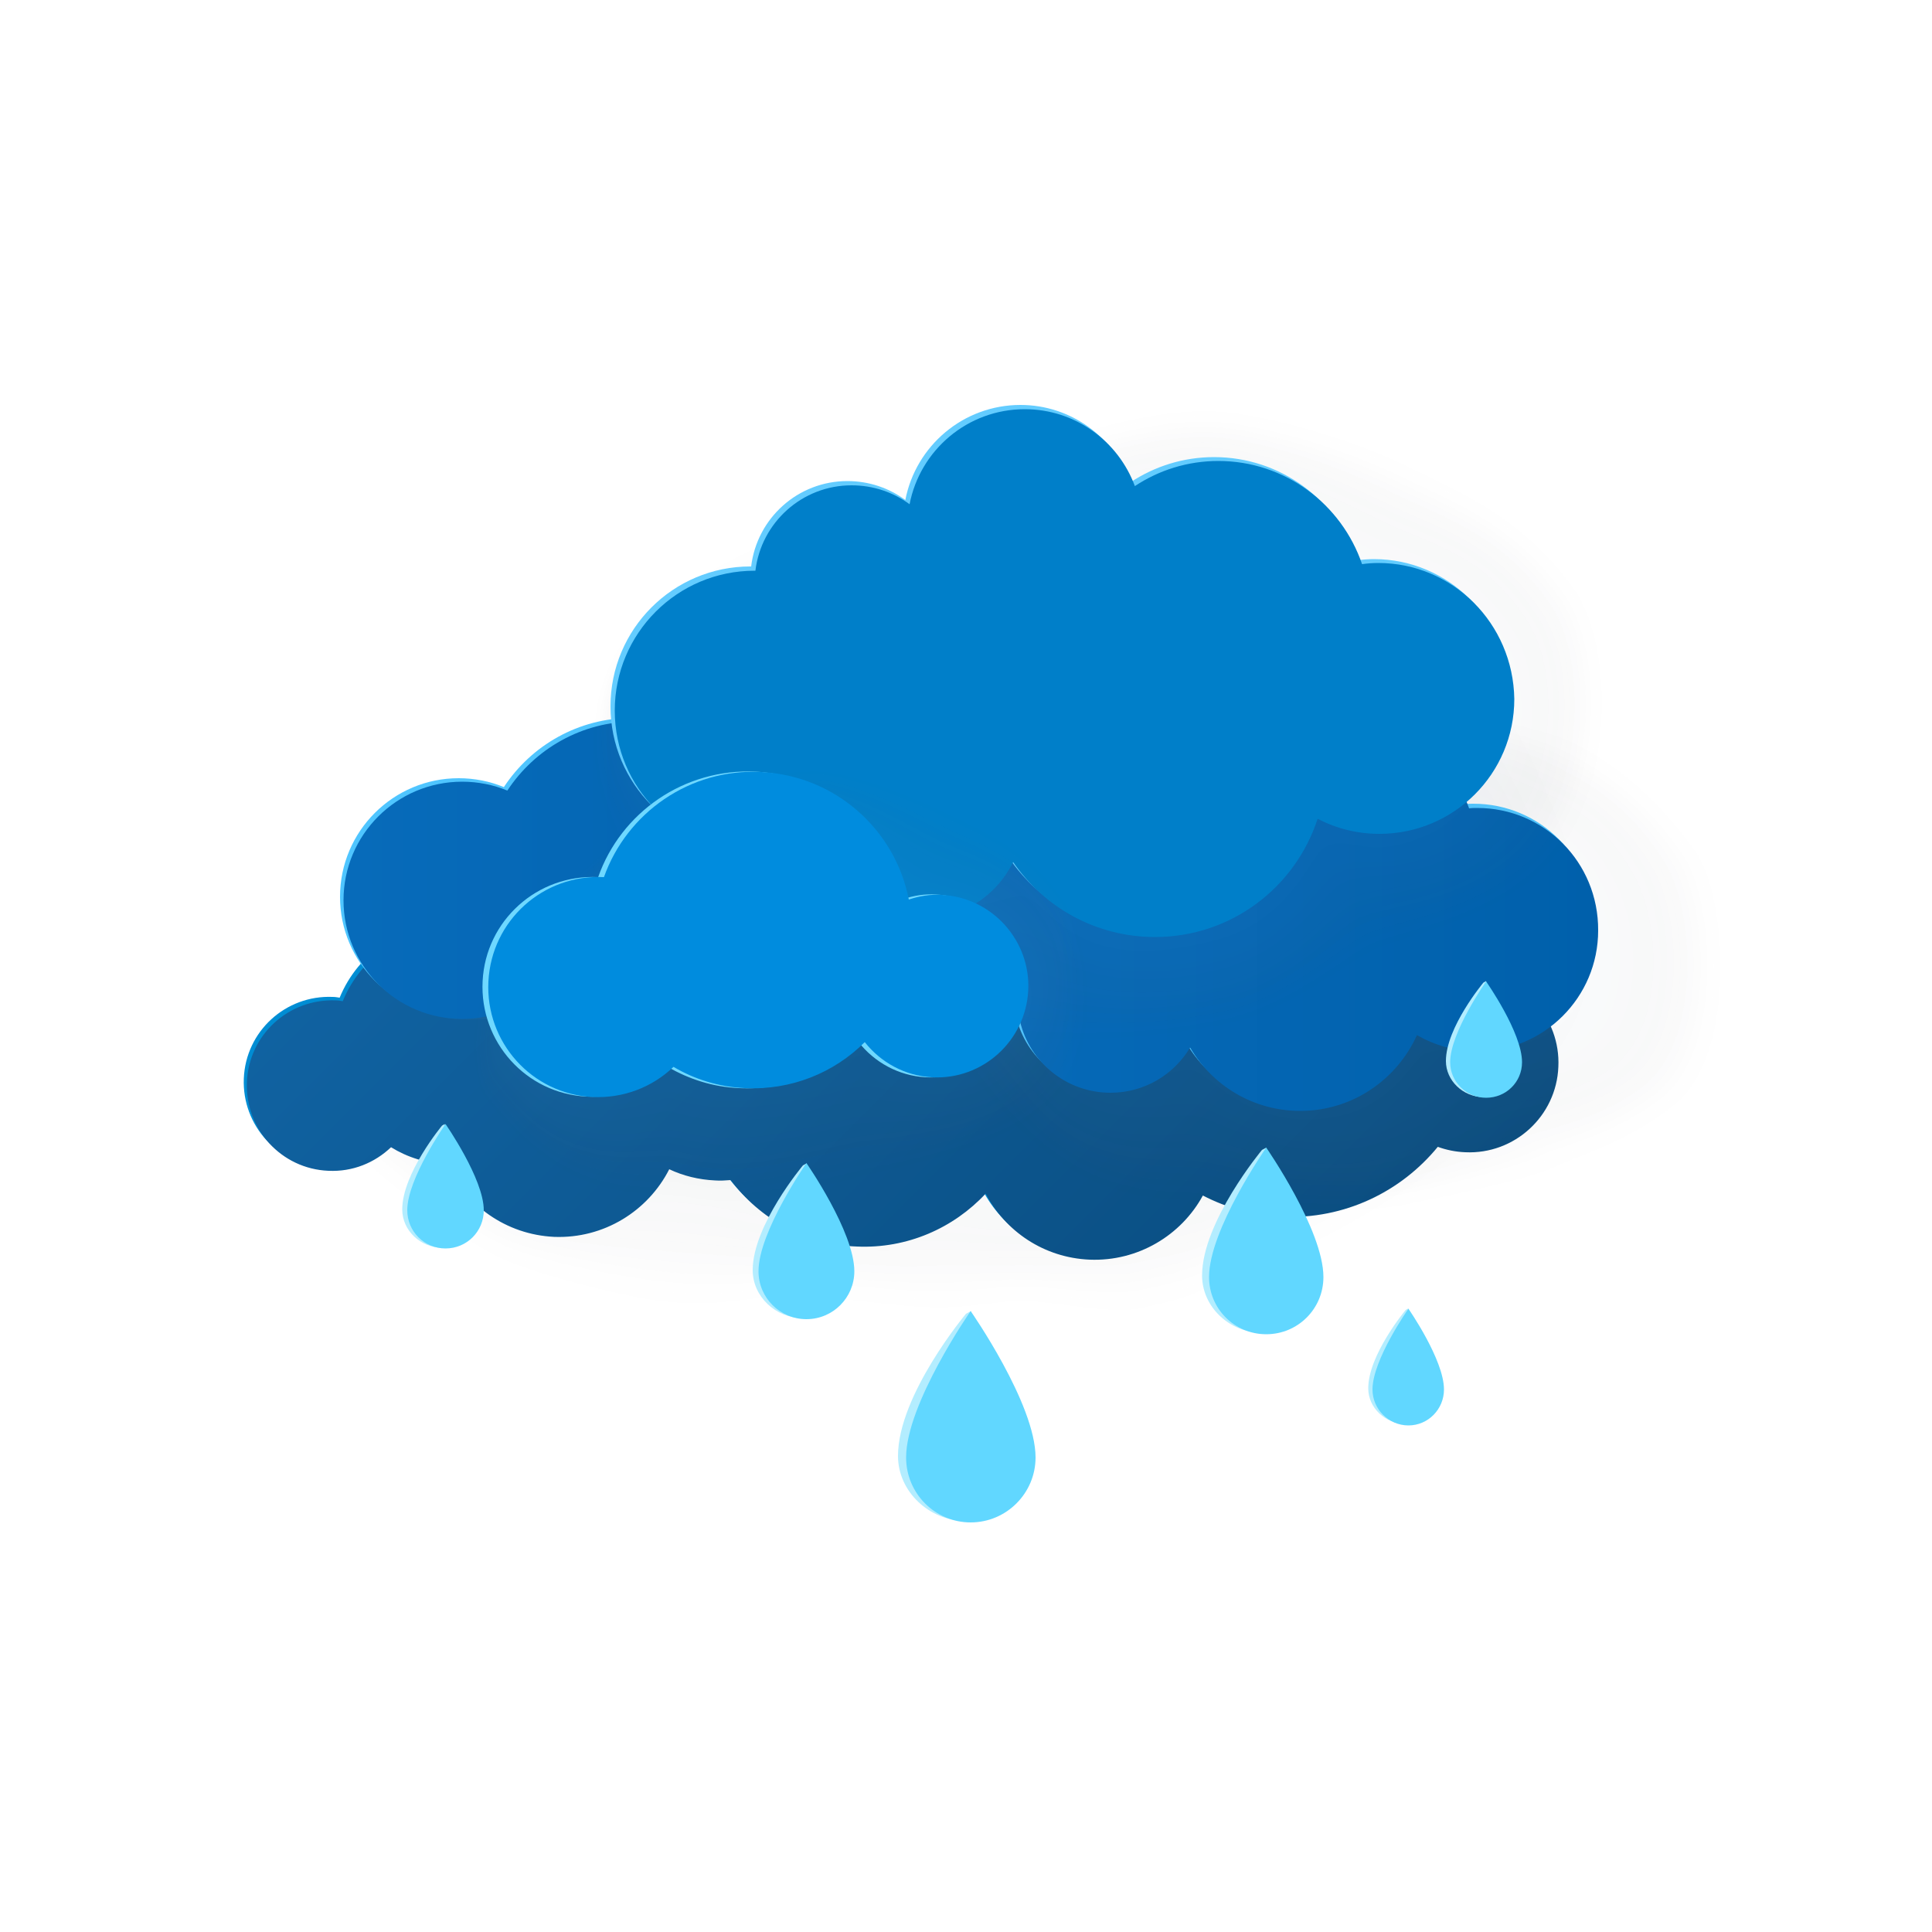<?xml version="1.0" encoding="utf-8"?>
<!-- Generator: Adobe Illustrator 25.0.0, SVG Export Plug-In . SVG Version: 6.00 Build 0)  -->
<svg version="1.1" id="_x3C_Layer_x3E_" xmlns="http://www.w3.org/2000/svg" xmlns:xlink="http://www.w3.org/1999/xlink" x="0px"
	 y="0px" viewBox="0 0 500 500" style="enable-background:new 0 0 500 500;" xml:space="preserve">
<style type="text/css">
	.st0{opacity:0.1;}
	.st1{opacity:0.5;}
	.st2{opacity:0;fill:#FFFFFF;}
	.st3{opacity:4.761905e-02;fill:#F9FBFB;}
	.st4{opacity:9.523810e-02;fill:#F3F6F7;}
	.st5{opacity:0.143;fill:#EEF2F4;}
	.st6{opacity:0.191;fill:#E8EDF0;}
	.st7{opacity:0.238;fill:#E2E9EC;}
	.st8{opacity:0.286;fill:#DCE4E8;}
	.st9{opacity:0.333;fill:#D7E0E5;}
	.st10{opacity:0.381;fill:#D1DCE1;}
	.st11{opacity:0.429;fill:#CBD7DD;}
	.st12{opacity:0.476;fill:#C5D3D9;}
	.st13{opacity:0.524;fill:#C0CED6;}
	.st14{opacity:0.571;fill:#BACAD2;}
	.st15{opacity:0.619;fill:#B4C5CE;}
	.st16{opacity:0.667;fill:#AEC1CA;}
	.st17{opacity:0.714;fill:#A9BDC7;}
	.st18{opacity:0.762;fill:#A3B8C3;}
	.st19{opacity:0.809;fill:#9DB4BF;}
	.st20{opacity:0.857;fill:#97AFBB;}
	.st21{opacity:0.905;fill:#92ABB8;}
	.st22{opacity:0.952;fill:#8CA6B4;}
	.st23{fill:#86A2B0;}
	.st24{fill:#FFE3AB;}
	.st25{fill:url(#SVGID_1_);}
	.st26{fill:url(#SVGID_2_);}
	.st27{fill:url(#SVGID_3_);}
	.st28{fill:url(#SVGID_4_);}
	.st29{fill:url(#SVGID_5_);}
	.st30{fill:url(#SVGID_6_);}
	.st31{fill:url(#SVGID_7_);}
	.st32{fill:url(#SVGID_8_);}
	.st33{fill:url(#SVGID_9_);}
	.st34{fill:url(#SVGID_10_);}
	.st35{fill:url(#SVGID_11_);}
	.st36{fill:url(#SVGID_12_);}
	.st37{fill:url(#SVGID_13_);}
	.st38{fill:url(#SVGID_14_);}
	.st39{fill:url(#SVGID_15_);}
	.st40{fill:url(#SVGID_16_);}
	.st41{opacity:2.380952e-02;fill:#F9FBFB;}
	.st42{opacity:4.761905e-02;fill:#F3F6F7;}
	.st43{opacity:7.142857e-02;fill:#EEF2F4;}
	.st44{opacity:9.523810e-02;fill:#E8EDF0;}
	.st45{opacity:0.119;fill:#E2E9EC;}
	.st46{opacity:0.143;fill:#DCE4E8;}
	.st47{opacity:0.167;fill:#D7E0E5;}
	.st48{opacity:0.191;fill:#D1DCE1;}
	.st49{opacity:0.214;fill:#CBD7DD;}
	.st50{opacity:0.238;fill:#C5D3D9;}
	.st51{opacity:0.262;fill:#C0CED6;}
	.st52{opacity:0.286;fill:#BACAD2;}
	.st53{opacity:0.309;fill:#B4C5CE;}
	.st54{opacity:0.333;fill:#AEC1CA;}
	.st55{opacity:0.357;fill:#A9BDC7;}
	.st56{opacity:0.381;fill:#A3B8C3;}
	.st57{opacity:0.405;fill:#9DB4BF;}
	.st58{opacity:0.429;fill:#97AFBB;}
	.st59{opacity:0.452;fill:#92ABB8;}
	.st60{opacity:0.476;fill:#8CA6B4;}
	.st61{opacity:0.5;fill:#86A2B0;}
	.st62{fill:url(#SVGID_17_);}
	.st63{opacity:0.15;}
	.st64{fill:url(#SVGID_18_);}
	.st65{opacity:2.857143e-02;fill:#F9FBFB;}
	.st66{opacity:5.714286e-02;fill:#F3F6F7;}
	.st67{opacity:8.571429e-02;fill:#EEF2F4;}
	.st68{opacity:0.114;fill:#E8EDF0;}
	.st69{opacity:0.143;fill:#E2E9EC;}
	.st70{opacity:0.171;fill:#DCE4E8;}
	.st71{opacity:0.2;fill:#D7E0E5;}
	.st72{opacity:0.229;fill:#D1DCE1;}
	.st73{opacity:0.257;fill:#CBD7DD;}
	.st74{opacity:0.286;fill:#C5D3D9;}
	.st75{opacity:0.314;fill:#C0CED6;}
	.st76{opacity:0.343;fill:#BACAD2;}
	.st77{opacity:0.371;fill:#B4C5CE;}
	.st78{opacity:0.4;fill:#AEC1CA;}
	.st79{opacity:0.429;fill:#A9BDC7;}
	.st80{opacity:0.457;fill:#A3B8C3;}
	.st81{opacity:0.486;fill:#9DB4BF;}
	.st82{opacity:0.514;fill:#97AFBB;}
	.st83{opacity:0.543;fill:#92ABB8;}
	.st84{opacity:0.571;fill:#8CA6B4;}
	.st85{opacity:0.6;fill:#86A2B0;}
	.st86{fill:url(#SVGID_19_);}
	.st87{fill:url(#SVGID_20_);}
	.st88{fill:url(#SVGID_21_);}
	.st89{opacity:0.2;}
	.st90{opacity:9.523810e-02;fill:#F4F6F8;}
	.st91{opacity:0.191;fill:#E9EDF1;}
	.st92{opacity:0.238;fill:#E3E9ED;}
	.st93{opacity:0.286;fill:#DEE5EA;}
	.st94{opacity:0.333;fill:#D8E0E6;}
	.st95{opacity:0.381;fill:#D3DCE3;}
	.st96{opacity:0.429;fill:#CDD8DF;}
	.st97{opacity:0.476;fill:#C8D3DC;}
	.st98{opacity:0.524;fill:#C2CFD8;}
	.st99{opacity:0.571;fill:#BDCAD5;}
	.st100{opacity:0.619;fill:#B7C6D1;}
	.st101{opacity:0.667;fill:#B2C2CE;}
	.st102{opacity:0.714;fill:#ACBDCA;}
	.st103{opacity:0.762;fill:#A7B9C7;}
	.st104{opacity:0.809;fill:#A1B5C3;}
	.st105{opacity:0.857;fill:#9CB0C0;}
	.st106{opacity:0.905;fill:#96ACBC;}
	.st107{opacity:0.952;fill:#91A7B9;}
	.st108{fill:#8BA3B5;}
	.st109{fill:#EEF7FA;}
	.st110{fill:#E4F1F5;}
	.st111{fill:#FFFFFF;}
	.st112{fill:#E9F2F5;}
	.st113{opacity:0.3;}
	.st114{fill:url(#SVGID_22_);}
	.st115{fill:url(#SVGID_23_);}
	.st116{fill:url(#SVGID_24_);}
	.st117{fill:url(#SVGID_25_);}
	.st118{fill:url(#SVGID_26_);}
	.st119{fill:url(#SVGID_27_);}
	.st120{fill:url(#SVGID_28_);}
	.st121{fill:url(#SVGID_29_);}
	.st122{fill:url(#SVGID_30_);}
	.st123{fill:url(#SVGID_31_);}
	.st124{fill:url(#SVGID_32_);}
	.st125{fill:url(#SVGID_33_);}
	.st126{fill:url(#SVGID_34_);}
	.st127{fill:url(#SVGID_35_);}
	.st128{fill:url(#SVGID_36_);}
	.st129{fill:url(#SVGID_37_);}
	.st130{fill:url(#SVGID_38_);}
	.st131{fill:url(#SVGID_39_);}
	.st132{opacity:5.000000e-02;}
	.st133{opacity:0;fill:#515151;}
	.st134{opacity:4.761905e-02;fill:#545556;}
	.st135{opacity:9.523810e-02;fill:#57595B;}
	.st136{opacity:0.143;fill:#595D5F;}
	.st137{opacity:0.191;fill:#5C6164;}
	.st138{opacity:0.238;fill:#5F6569;}
	.st139{opacity:0.286;fill:#62686E;}
	.st140{opacity:0.333;fill:#646C72;}
	.st141{opacity:0.381;fill:#677077;}
	.st142{opacity:0.429;fill:#6A747C;}
	.st143{opacity:0.476;fill:#6D7881;}
	.st144{opacity:0.524;fill:#6F7C85;}
	.st145{opacity:0.571;fill:#72808A;}
	.st146{opacity:0.619;fill:#75848F;}
	.st147{opacity:0.667;fill:#788894;}
	.st148{opacity:0.714;fill:#7A8C98;}
	.st149{opacity:0.762;fill:#7D8F9D;}
	.st150{opacity:0.809;fill:#8093A2;}
	.st151{opacity:0.857;fill:#8397A7;}
	.st152{opacity:0.905;fill:#859BAB;}
	.st153{opacity:0.952;fill:#889FB0;}
	.st154{fill:#008DD4;}
	.st155{fill:url(#SVGID_40_);}
	.st156{fill:#4FC5FF;}
	.st157{fill:url(#SVGID_41_);}
	.st158{fill:url(#SVGID_42_);}
	.st159{fill:#63CCFF;}
	.st160{fill:#007FC9;}
	.st161{fill:#6ED8FF;}
	.st162{fill:#008CDE;}
	.st163{fill:#B3EDFF;}
	.st164{fill:#61D7FF;}
	.st165{fill:url(#SVGID_43_);}
	.st166{fill:url(#SVGID_44_);}
	.st167{opacity:2.580645e-02;fill:#505051;}
	.st168{opacity:5.161290e-02;fill:#4E4F51;}
	.st169{opacity:7.741936e-02;fill:#4D4F50;}
	.st170{opacity:0.103;fill:#4C4E50;}
	.st171{opacity:0.129;fill:#4B4D50;}
	.st172{opacity:0.155;fill:#494C50;}
	.st173{opacity:0.181;fill:#484B4F;}
	.st174{opacity:0.206;fill:#474B4F;}
	.st175{opacity:0.232;fill:#464A4F;}
	.st176{opacity:0.258;fill:#44494F;}
	.st177{opacity:0.284;fill:#43484F;}
	.st178{opacity:0.31;fill:#42474E;}
	.st179{opacity:0.336;fill:#41474E;}
	.st180{opacity:0.361;fill:#3F464E;}
	.st181{opacity:0.387;fill:#3E454E;}
	.st182{opacity:0.413;fill:#3D444D;}
	.st183{opacity:0.439;fill:#3C434D;}
	.st184{opacity:0.465;fill:#3A424D;}
	.st185{opacity:0.49;fill:#39424D;}
	.st186{opacity:0.516;fill:#38414C;}
	.st187{opacity:0.542;fill:#37404C;}
	.st188{opacity:0.568;fill:#353F4C;}
	.st189{opacity:0.594;fill:#343E4C;}
	.st190{opacity:0.619;fill:#333E4C;}
	.st191{opacity:0.645;fill:#323D4B;}
	.st192{opacity:0.671;fill:#303C4B;}
	.st193{opacity:0.697;fill:#2F3B4B;}
	.st194{opacity:0.723;fill:#2E3A4B;}
	.st195{opacity:0.748;fill:#2D3A4A;}
	.st196{opacity:0.774;fill:#2B394A;}
	.st197{opacity:0.8;fill:#2A384A;}
	.st198{fill:url(#SVGID_45_);}
	.st199{fill:url(#SVGID_46_);}
	.st200{fill:#91D5EB;}
	.st201{fill:#E1F0FA;}
	.st202{fill:#9DDEF2;}
	.st203{fill:#A2DEF2;}
	.st204{fill:#BEE9F7;}
	.st205{fill:#C8EEFA;}
	.st206{fill:url(#SVGID_47_);}
	.st207{opacity:0.3;fill:url(#SVGID_48_);}
	.st208{opacity:2.580645e-02;fill:#FBFCFC;}
	.st209{opacity:5.161290e-02;fill:#F7F9FA;}
	.st210{opacity:7.741936e-02;fill:#F3F6F7;}
	.st211{opacity:0.103;fill:#EFF3F5;}
	.st212{opacity:0.129;fill:#EBF0F2;}
	.st213{opacity:0.155;fill:#E8EDF0;}
	.st214{opacity:0.181;fill:#E4EAED;}
	.st215{opacity:0.206;fill:#E0E7EB;}
	.st216{opacity:0.232;fill:#DCE4E8;}
	.st217{opacity:0.258;fill:#D8E1E6;}
	.st218{opacity:0.284;fill:#D4DEE3;}
	.st219{opacity:0.31;fill:#D0DBE0;}
	.st220{opacity:0.336;fill:#CCD8DE;}
	.st221{opacity:0.361;fill:#C8D5DB;}
	.st222{opacity:0.387;fill:#C4D2D9;}
	.st223{opacity:0.413;fill:#C1CFD6;}
	.st224{opacity:0.439;fill:#BDCCD4;}
	.st225{opacity:0.465;fill:#B9C9D1;}
	.st226{opacity:0.49;fill:#B5C6CF;}
	.st227{opacity:0.516;fill:#B1C3CC;}
	.st228{opacity:0.542;fill:#ADC0C9;}
	.st229{opacity:0.568;fill:#A9BDC7;}
	.st230{opacity:0.594;fill:#A5BAC4;}
	.st231{opacity:0.619;fill:#A1B7C2;}
	.st232{opacity:0.645;fill:#9DB4BF;}
	.st233{opacity:0.671;fill:#9AB1BD;}
	.st234{opacity:0.697;fill:#96AEBA;}
	.st235{opacity:0.723;fill:#92ABB8;}
	.st236{opacity:0.748;fill:#8EA8B5;}
	.st237{opacity:0.774;fill:#8AA5B3;}
	.st238{opacity:0.8;fill:#86A2B0;}
	.st239{fill:url(#SVGID_49_);}
	.st240{clip-path:url(#SVGID_51_);}
	.st241{fill:#0A4D80;}
	.st242{fill:url(#SVGID_52_);}
	.st243{clip-path:url(#SVGID_54_);}
</style>
<g>
	<g>
		<g class="st132">
			<path class="st133" d="M393.9,285.8c24.8-24.9,23.6-44.8,15.3-66.2c-6.2-16.1-9.1-26.8-19.5-41.6c-9.3-13.3-29.1-30.4-58.7-34.6
				c-28.7-4.1-96.7,42.7-120.1,48.9c-25.3,6.8-56.2,24.6-88.6,37.7c-16.6,6.7-41.1,27.9-41.5,39.2c-0.7,18.3,5.4,25.8,13.5,33.2
				c8.1,7.4,24.9,20.1,35,24.9c9.5,4.6,34.2,11.2,42.6,12.1c18.3,1.9,24.9-3.7,39.5-2.1c19,2,25.3,3.4,33.9,3.1
				c7.9-0.2,14.4-1.9,18.7-2.1c6.3-0.3,23.6,4.2,31.3,2.6c20-4.2,15.4-6.3,25.7-9.5C342.6,324.8,373.5,306.3,393.9,285.8z"/>
			<path class="st134" d="M391.9,285.4c24.1-23.8,23.1-43.6,14.8-64.3c-6.3-15.8-9.6-26.1-19.8-40.6c-9.3-13.1-28-29.9-57.5-34.8
				c-28.5-4.6-94.8,41.7-118.1,48c-25.2,6.8-55,24.6-86.8,37.5c-16.3,6.6-42.8,26.7-43,38.3c-0.3,17.7,5.9,24.8,14,32
				c8.2,7.3,24.7,19.9,34.6,24.4c9.9,4.4,33.4,10.2,41.9,11c18.1,1.9,24.8-2.8,39.3-1.3c19,1.9,24.9,3,33.6,2.8
				c7.8-0.2,14.1-1.6,18.8-1.7c6.7-0.2,23.5,3.6,31.1,2c19.6-4,15.2-5.8,25.8-9.2C342.3,322.7,371.8,305,391.9,285.4z"/>
			<path class="st135" d="M389.9,284.9c23.6-22.7,22.5-42.3,14.2-62.4c-6.4-15.5-10-25.5-20.1-39.6c-9.2-12.8-26.8-29.6-56.3-35
				c-28.2-5.2-92.9,40.8-116.1,47.1c-25.1,6.8-53.9,24.7-85.1,37.3c-16,6.5-44.4,25.4-44.4,37.4c0,17.1,6.4,23.8,14.6,30.9
				c8.4,7.2,24.4,19.8,34.3,23.9c10.2,4.3,32.6,9.1,41.3,9.9c18,1.8,24.7-2,39.2-0.5c19,1.8,24.6,2.6,33.2,2.4
				c7.6-0.1,13.8-1.3,18.9-1.4c7.2-0.2,23.4,3,31,1.5c19.1-3.9,15.1-5.4,26-8.9C342,320.6,370.2,303.8,389.9,284.9z"/>
			<path class="st136" d="M387.8,284.4c23-21.6,22-41,13.7-60.6c-6.5-15.2-10.5-24.8-20.4-38.5c-9.1-12.5-25.6-29.2-55-35.2
				c-28-5.7-91,39.9-114.1,46.2c-25.1,6.8-52.8,24.7-83.3,37.1c-15.7,6.3-46.1,24.2-45.9,36.5c0.3,16.5,6.9,22.8,15.2,29.7
				c8.4,7.1,24.2,19.6,34,23.4c10.6,4.1,31.7,8,40.7,8.8c17.9,1.7,24.6-1.1,39.1,0.2c19,1.8,24.2,2.2,32.9,2.1
				c7.4-0.1,13.5-1,19-1.1c7.6-0.2,23.3,2.5,30.8,1c18.6-3.7,15-5,26.1-8.6C341.7,318.6,368.6,302.5,387.8,284.4z"/>
			<path class="st137" d="M385.8,283.9c22.4-20.5,21.5-39.8,13.1-58.7c-6.6-14.9-10.9-24.2-20.7-37.5c-9-12.2-24.4-28.8-53.8-35.5
				c-27.8-6.3-89.2,39-112.1,45.3c-25,6.9-51.6,24.8-81.6,36.9c-15.4,6.2-47.8,22.9-47.3,35.6c0.6,15.9,7.4,21.8,15.7,28.6
				c8.6,7,23.9,19.4,33.7,22.9c11,3.9,30.9,6.9,40.1,7.7c17.8,1.6,24.5-0.3,39,1c19,1.7,23.9,1.8,32.5,1.7
				c7.3-0.1,13.2-0.7,19.1-0.8c8.1-0.2,23.2,1.9,30.6,0.5c18.1-3.6,14.9-4.5,26.3-8.3C341.4,316.5,366.9,301.2,385.8,283.9z"/>
			<path class="st138" d="M383.8,283.4c21.7-19.4,20.9-38.5,12.6-56.8c-6.6-14.5-11.4-23.5-21-36.5c-8.9-12-23.2-28.4-52.5-35.7
				c-27.5-6.8-87.3,38-110.1,44.3c-24.9,6.9-50.5,24.8-79.8,36.7c-15.1,6.1-49.5,21.6-48.8,34.7c0.8,15.3,7.9,20.7,16.3,27.4
				c8.7,6.9,23.7,19.2,33.4,22.4c11.3,3.8,30,5.8,39.5,6.6c17.6,1.5,24.4,0.6,38.9,1.8c19,1.6,23.5,1.5,32.2,1.4
				c7.1-0.1,12.9-0.4,19.2-0.4c8.5-0.1,23.1,1.4,30.4-0.1c17.7-3.4,14.8-4.1,26.5-8C341,314.4,365.2,300,383.8,283.4z"/>
			<path class="st139" d="M381.8,282.9c21.1-18.3,20.4-37.2,12-54.9c-6.7-14.2-11.8-22.9-21.3-35.5c-8.8-11.7-22-28-51.3-35.9
				c-27.3-7.4-85.4,37.1-108.1,43.4c-24.9,6.9-49.4,24.9-78.1,36.4c-14.8,6-51.2,20.4-50.2,33.8c1,14.7,8.4,19.7,16.8,26.3
				c8.8,6.8,23.4,18.9,33.1,21.9c11.7,3.6,29.2,4.7,38.9,5.5c17.5,1.5,24.3,1.4,38.8,2.6c19,1.5,23.2,1.1,31.8,1
				c6.9-0.1,12.6,0,19.3-0.1c9-0.1,23.1,0.8,30.3-0.6c17.2-3.3,14.7-3.6,26.6-7.7C340.7,312.4,363.6,298.7,381.8,282.9z"/>
			<path class="st140" d="M379.8,282.4c20.5-17.2,19.9-36,11.5-53c-6.8-13.9-12.3-22.2-21.6-34.5c-8.7-11.5-20.9-27.6-50.1-36.1
				c-27.1-7.9-83.6,36.2-106.1,42.5c-24.8,7-48.2,24.9-76.3,36.2c-14.5,5.8-52.9,19.1-51.7,32.9c1.2,14.1,8.9,18.7,17.4,25.1
				c8.9,6.8,23.2,18.7,32.8,21.4c12.1,3.4,28.4,3.7,38.3,4.4c17.4,1.4,24.2,2.3,38.7,3.3c19,1.4,22.8,0.6,31.4,0.7
				c6.8,0,12.3,0.3,19.4,0.2c9.4-0.1,23,0.2,30.1-1.1c16.7-3.1,14.6-3.2,26.8-7.4C340.4,310.3,361.9,297.4,379.8,282.4z"/>
			<path class="st141" d="M377.7,281.9c19.9-16.2,19.3-34.7,10.9-51.1c-6.9-13.6-12.7-21.6-21.9-33.5c-8.6-11.2-19.7-27.2-48.8-36.3
				c-26.8-8.4-81.7,35.3-104.1,41.6c-24.7,7-47.1,24.9-74.6,36c-14.2,5.7-54.6,17.8-53.1,32c1.4,13.5,9.4,17.7,17.9,24
				c9,6.7,23,18.5,32.5,20.9c12.5,3.2,27.5,2.6,37.7,3.4c17.2,1.3,24.1,3.1,38.5,4.1c19,1.3,22.4,0.2,31.1,0.3
				c6.6,0.1,12,0.6,19.5,0.5c9.9-0.1,22.9-0.3,29.9-1.6c16.3-3,14.5-2.7,27-7C340.1,308.3,360.2,296.2,377.7,281.9z"/>
			<path class="st142" d="M375.7,281.4c19.2-15.1,18.8-33.4,10.4-49.3c-7-13.3-13.2-20.9-22.2-32.5c-8.5-10.9-18.5-26.7-47.6-36.6
				c-26.6-9-79.8,34.4-102.1,40.7c-24.7,7-46,25-72.8,35.8c-13.9,5.6-56.3,16.5-54.6,31.1c1.6,12.9,9.9,16.7,18.5,22.9
				c9.1,6.6,22.8,18.2,32.2,20.4c12.9,3,26.7,1.5,37.1,2.3c17.1,1.2,24,4,38.4,4.9c19,1.2,22.1-0.2,30.7,0
				c6.5,0.1,11.7,0.9,19.6,0.9c10.3,0,22.8-0.9,29.7-2.1c15.8-2.8,14.3-2.3,27.1-6.7C339.8,306.3,358.5,294.9,375.7,281.4z"/>
			<path class="st143" d="M373.7,280.9c18.6-14,18.2-32.2,9.9-47.4c-7.1-13-13.6-20.3-22.5-31.5c-8.4-10.6-17.3-26.3-46.3-36.8
				c-26.4-9.5-77.9,33.4-100.1,39.8c-24.6,7-44.8,25-71.1,35.6c-13.6,5.5-58.1,15.3-56,30.2c1.7,12.3,10.4,15.7,19,21.7
				c9.2,6.5,22.5,17.9,31.8,19.9c13.3,2.8,25.8,0.4,36.5,1.2c17,1.2,23.8,4.8,38.3,5.6c19,1.1,21.7-0.6,30.4-0.4
				c6.3,0.2,11.4,1.2,19.7,1.2c10.8,0,22.7-1.5,29.6-2.7c15.3-2.7,14.2-1.9,27.3-6.4C339.5,304.2,356.8,293.6,373.7,280.9z"/>
			<path class="st144" d="M371.7,280.4c18-12.9,17.6-30.9,9.3-45.5c-7.2-12.7-14.1-19.6-22.8-30.4c-8.3-10.4-16.1-25.9-45.1-37
				c-26.2-10-76.1,32.5-98.1,38.8c-24.5,7.1-43.7,25.1-69.3,35.4c-13.3,5.3-59.8,14-57.5,29.4c1.8,11.7,11,14.6,19.6,20.6
				c9.3,6.4,22.3,17.7,31.5,19.4c13.7,2.5,25-0.6,35.9,0.1c16.9,1.1,23.7,5.7,38.2,6.4c19,1,21.4-1,30-0.7
				c6.1,0.2,11.1,1.5,19.8,1.5c11.2,0,22.6-2,29.4-3.2c14.8-2.5,14.1-1.4,27.4-6.1C339.2,302.2,355.1,292.3,371.7,280.4z"/>
			<path class="st145" d="M369.6,279.9c17.3-11.9,17.1-29.6,8.8-43.6c-7.3-12.4-14.5-19-23.1-29.4c-8.3-10.1-15-25.5-43.9-37.2
				c-25.9-10.5-74.2,31.6-96,37.9c-24.5,7.1-42.6,25.1-67.5,35.2c-13,5.2-61.6,12.7-58.9,28.5c1.9,11.1,11.5,13.6,20.1,19.4
				c9.4,6.3,22.1,17.4,31.2,18.9c14.1,2.3,24.2-1.7,35.3-1c16.7,1,23.6,6.5,38.1,7.2c19,0.9,21-1.4,29.7-1.1
				c6,0.2,10.8,1.8,19.9,1.8c11.7,0.1,22.5-2.6,29.2-3.7c14.4-2.4,14-0.9,27.6-5.8C338.9,300.1,353.4,291.1,369.6,279.9z"/>
			<path class="st146" d="M367.6,279.4c16.6-10.8,16.5-28.3,8.2-41.7c-7.4-12-15-18.3-23.4-28.4c-8.2-9.8-13.8-25-42.6-37.4
				c-25.7-11-72.3,30.7-94,37c-24.4,7.1-41.4,25.2-65.8,34.9c-12.7,5.1-63.4,11.4-60.3,27.6c2,10.5,12,12.6,20.7,18.3
				c9.5,6.2,21.9,17.1,30.9,18.4c14.5,2,23.3-2.8,34.7-2.1c16.6,1,23.5,7.4,38,8c19,0.8,20.7-1.8,29.3-1.4c5.8,0.2,10.5,2.1,20,2.2
				c12.2,0.1,22.4-3.2,29.1-4.2c13.9-2.3,13.9-0.5,27.8-5.5C338.6,298.1,351.7,289.8,367.6,279.4z"/>
			<path class="st147" d="M365.6,279c16-9.8,15.9-27,7.7-39.8c-7.6-11.7-15.4-17.7-23.7-27.4c-8.1-9.6-12.6-24.6-41.4-37.7
				c-25.5-11.6-70.5,29.7-92,36.1c-24.3,7.2-40.3,25.2-64,34.7c-12.4,5-65.2,10.2-61.8,26.7c2,9.9,12.5,11.6,21.2,17.1
				c9.6,6.1,21.7,16.8,30.6,17.8c14.9,1.7,22.5-3.9,34.1-3.2c16.5,0.9,23.4,8.2,37.9,8.7c19,0.7,20.3-2.2,29-1.8
				c5.6,0.3,10.2,2.4,20.1,2.5c12.6,0.1,22.3-3.7,28.9-4.8c13.4-2.1,13.8,0,27.9-5.2C338.3,296.1,350,288.5,365.6,279z"/>
			<path class="st148" d="M363.6,278.5c15.3-8.7,15.4-25.8,7.1-38c-7.7-11.4-15.9-17-24-26.4c-8-9.3-11.4-24.2-40.2-37.9
				c-25.3-12.1-68.6,28.8-90,35.2c-24.2,7.2-39.2,25.2-62.3,34.5c-12.1,4.8-67.1,8.9-63.2,25.8c2.1,9.3,13,10.6,21.8,16
				c9.8,6,21.5,16.5,30.3,17.3c15.3,1.5,21.6-4.9,33.5-4.3c16.3,0.9,23.3,9.1,37.7,9.5c19,0.6,20-2.6,28.6-2.1
				c5.5,0.3,9.9,2.7,20.2,2.8c13.1,0.1,22.3-4.3,28.7-5.3c13-2,13.7,0.4,28.1-4.9C338,294,348.3,287.2,363.6,278.5z"/>
			<path class="st149" d="M361.6,278c14.6-7.7,14.8-24.5,6.6-36.1c-7.8-11.1-16.3-16.4-24.3-25.4c-7.9-9-10.3-23.7-38.9-38.1
				c-25-12.6-66.7,27.9-88,34.3c-24.2,7.2-38,25.3-60.5,34.3c-11.8,4.7-69,7.7-64.7,24.9c2.1,8.7,13.5,9.5,22.3,14.9
				c9.9,5.9,21.2,16.2,30,16.8c15.7,1.2,20.8-6,32.9-5.4c16.2,0.8,23.2,9.9,37.6,10.3c19,0.5,19.6-3,28.3-2.5
				c5.3,0.3,9.6,3,20.3,3.1c13.5,0.2,22.2-4.9,28.5-5.8c12.5-1.8,13.6,0.9,28.2-4.6C337.7,292,346.6,285.9,361.6,278z"/>
			<path class="st150" d="M359.5,277.5c13.9-6.7,14.2-23.2,6-34.2c-7.9-10.7-16.8-15.7-24.5-24.4c-7.8-8.7-9.1-23.3-37.7-38.3
				c-24.8-13.1-64.8,27-86,33.3c-24.1,7.2-36.9,25.3-58.8,34.1c-11.5,4.6-70.9,6.4-66.1,24c2.2,8.1,14,8.5,22.9,13.7
				c10,5.9,21,15.9,29.7,16.3c16.1,0.8,19.9-7.1,32.2-6.5c16.1,0.7,23.1,10.7,37.5,11c19,0.4,19.3-3.4,27.9-2.8
				c5.2,0.4,9.3,3.3,20.4,3.5c14,0.2,22.1-5.4,28.4-6.3c12-1.7,13.5,1.3,28.4-4.3C337.4,290,344.9,284.5,359.5,277.5z"/>
			<path class="st151" d="M357.5,277c13.3-5.7,13.6-21.9,5.5-32.3c-8.1-10.4-17.2-15-24.8-23.3c-7.7-8.5-8-22.8-36.4-38.5
				c-24.6-13.6-63,26.1-84,32.4c-24,7.3-35.8,25.4-57,33.9c-11.2,4.5-72.8,5.2-67.6,23.1c2.2,7.5,14.6,7.5,23.5,12.6
				c10.1,5.7,20.8,15.6,29.3,15.8c16.6,0.5,19.1-8.1,31.6-7.6c15.9,0.7,23,11.6,37.4,11.8c19,0.3,18.9-3.9,27.6-3.2
				c5,0.4,9,3.6,20.5,3.8c14.4,0.2,22-6,28.2-6.8c11.5-1.6,13.4,1.8,28.6-4C337.1,287.9,343.1,283.2,357.5,277z"/>
			<path class="st152" d="M355.5,276.5c12.6-4.7,13-20.6,4.9-30.4c-8.2-10.1-17.7-14.4-25.1-22.3c-7.7-8.2-6.8-22.4-35.2-38.8
				c-24.4-14.1-61.1,25.1-82,31.5c-24,7.3-34.6,25.4-55.3,33.7c-10.9,4.3-74.9,4-69,22.2c2.2,6.9,15.1,6.4,24,11.4
				c10.2,5.6,20.6,15.5,29,15.3c16.9-0.4,18.3-9.2,31-8.7c15.8,0.7,22.9,12.4,37.3,12.6c19,0.2,18.6-4.3,27.2-3.5
				c4.8,0.4,8.7,3.9,20.6,4.1c14.9,0.2,21.9-6.6,28-7.4c11.1-1.4,13.3,2.3,28.7-3.7C336.8,285.9,341.4,281.8,355.5,276.5z"/>
			<path class="st153" d="M353.5,276c11.9-3.8,12.4-19.3,4.4-28.6c-8.3-9.7-18.2-13.7-25.4-21.3c-7.6-7.9-5.7-21.9-34-39
				c-24.2-14.5-59.2,24.2-80,30.6c-23.9,7.3-33.5,25.5-53.5,33.5c-10.6,4.2-77,2.9-70.5,21.3c2.3,6.4,15.6,5.4,24.6,10.3
				c10.3,5.6,20.3,14.9,28.7,14.8c17.3-0.2,17.4-10.3,30.4-9.8c15.7,0.6,22.8,13.3,37.2,13.4c19,0.1,18.2-4.7,26.8-3.9
				c4.7,0.4,8.4,4.2,20.7,4.5c15.3,0.3,21.8-7.2,27.8-7.9c10.6-1.3,13.2,2.7,28.9-3.4C336.5,283.9,339.6,280.4,353.5,276z"/>
			<path class="st108" d="M351.4,275.5c11.2-2.8,11.8-17.9,3.9-26.7c-8.5-9.3-18.6-13.1-25.7-20.3c-7.5-7.6-4.5-21.5-32.7-39.2
				c-24-15.1-57.4,23.3-78,29.7c-23.8,7.4-32.4,25.5-51.8,33.2c-10.3,4.1-79.2,1.8-71.9,20.4c2.3,5.8,16.1,4.4,25.1,9.1
				c10.4,5.5,20.1,14.6,28.4,14.3c17.7-0.6,16.6-11.3,29.8-10.9c15.5,0.5,22.7,14.1,37.1,14.1c19,0,17.9-5.1,26.5-4.2
				c4.5,0.5,8.1,4.6,20.8,4.8c15.8,0.3,21.7-7.7,27.7-8.4c10.1-1.2,13.1,3.2,29.1-3.1C336.2,281.9,337.9,278.9,351.4,275.5z"/>
		</g>
		<path class="st154" d="M380.5,251.1c-2.9-10.3-9.2-19.2-17.5-25.6c2.1-5.6,3.4-11.7,3.7-18.1c1.4-32.4-23.7-59.7-56.1-61.1
			c-24.7-1.1-46.6,13.4-56.1,34.7c-1.7-0.2-3.4-0.4-5.2-0.5c-20.4-0.9-38.9,8.6-50.4,23.9c-3.2-1.3-6.7-2.1-10.3-2.2
			c-17.6-0.8-32.5,12.9-33.2,30.5c-0.1,2.9,0.2,5.7,0.8,8.4c-6.4,1.1-11.9,4.9-15.2,10.3c-5.3-7.2-13.7-12-23.3-12.4
			c-13.3-0.6-25,7.5-29.8,19.2c-0.6-0.1-1.2-0.2-1.8-0.2c-12.2-0.5-22.5,8.9-23,21.1c-0.5,12.2,8.9,22.5,21.1,23
			c6.3,0.3,12-2.1,16.2-6.1c4.2,2.6,9.2,4.2,14.5,4.4c4.8,10.6,15.2,18.2,27.7,18.8c12.9,0.5,24.3-6.7,29.8-17.5
			c3.6,1.7,7.6,2.7,11.9,2.9c1.3,0.1,2.7,0,4-0.1c7.5,10,19.2,16.7,32.6,17.2c13.1,0.6,25.1-4.8,33.4-13.7
			c5.1,9.8,15.1,16.6,26.9,17.1c12.5,0.5,23.7-6.3,29.3-16.6c6.2,3.2,13.1,5.2,20.5,5.5c16.2,0.7,30.8-6.5,40.3-18.1
			c2.2,0.8,4.6,1.3,7.1,1.4c12.8,0.6,23.6-9.4,24.1-22.1C403,262.5,393.2,251.7,380.5,251.1z"/>
		<linearGradient id="SVGID_1_" gradientUnits="userSpaceOnUse" x1="157.873" y1="177.885" x2="334.051" y2="354.063">
			<stop  offset="0" style="stop-color:#1062A1"/>
			<stop  offset="1" style="stop-color:#0A4D80"/>
		</linearGradient>
		<path class="st25" d="M381.4,252c-2.9-10.3-9.2-19.2-17.5-25.6c2.1-5.6,3.4-11.7,3.7-18.1c1.4-32.4-23.7-59.7-56.1-61.1
			c-24.7-1.1-46.6,13.4-56.1,34.7c-1.7-0.2-3.4-0.4-5.2-0.5c-20.5-0.9-38.9,8.6-50.4,23.9c-3.2-1.3-6.7-2.1-10.3-2.2
			c-17.6-0.8-32.5,12.9-33.2,30.5c-0.1,2.9,0.2,5.7,0.8,8.4c-6.4,1.1-11.9,4.9-15.2,10.3c-5.3-7.2-13.7-12-23.4-12.4
			c-13.3-0.6-25,7.5-29.8,19.2c-0.6-0.1-1.2-0.2-1.8-0.2c-12.2-0.5-22.5,8.9-23,21.1c-0.5,12.2,8.9,22.5,21.1,23
			c6.3,0.3,12-2.1,16.2-6.1c4.2,2.6,9.2,4.2,14.5,4.4c4.8,10.6,15.2,18.2,27.7,18.8c12.9,0.5,24.3-6.7,29.8-17.5
			c3.6,1.7,7.6,2.7,11.9,2.9c1.3,0.1,2.7,0,4-0.1c7.5,10,19.2,16.7,32.6,17.2c13.1,0.6,25.1-4.8,33.4-13.7
			c5.1,9.8,15.1,16.6,26.9,17.1c12.5,0.5,23.7-6.3,29.3-16.6c6.2,3.2,13.1,5.2,20.5,5.5c16.2,0.7,30.8-6.5,40.3-18.1
			c2.2,0.8,4.6,1.3,7.1,1.4c12.8,0.6,23.6-9.4,24.1-22.1C403.9,263.4,394.1,252.6,381.4,252z"/>
	</g>
	<g>
		<g class="st132">
			<path class="st108" d="M287.2,258.4c15.1-9,15.9-19.8,9.5-26.7c-6.8-7.5-8.3-8.1-19.6-12.9c-7.9-3.4,2.5-40.4-20.1-54.6
				c-19.2-12-55.6,25.3-72.1,30.4c-19,5.9-49.2,15.4-54.7,20.5c-6.5,6-35.3,26.4-22.3,43.8c6,8,17.9,3.5,31,5.2
				c9,1.2,19.7-0.1,27.4,0.1c19.5,0.4,24.4-13.2,29.1-11.2c6.8,2.9,19.6,12,44.4,8.2c19.9-3,19.7-9,23.3-6.8
				C270.2,258.7,277.6,264.1,287.2,258.4z"/>
		</g>
		<path class="st156" d="M287.9,218.4c1.5-5.4,2.3-11.1,2.3-17c0-35-28.4-63.3-63.4-63.3c-29.6,0-54.5,20.3-61.4,47.8
			c-0.6,0-1.3-0.1-1.9-0.1c-13.8,0-26,7.1-33.1,17.9c-3.6-1.5-7.6-2.3-11.7-2.3c-16.9,0-30.7,13.7-30.7,30.7
			c0,16.9,13.7,30.7,30.7,30.7c7.5,0,14.3-2.7,19.6-7.1c6.8,5.7,15.6,9.1,25.2,9.1c10.7,0,20.4-4.3,27.5-11.1
			c10.2,7,22.6,11.1,35.9,11.1c12.2,0,23.5-3.4,33.2-9.4c4.4,5.5,11.1,9,18.7,9c13.2,0,23.9-10.7,23.9-23.9
			C302.7,230.5,296.6,222,287.9,218.4z"/>
		<linearGradient id="SVGID_2_" gradientUnits="userSpaceOnUse" x1="88.959" y1="202.346" x2="303.57" y2="202.346">
			<stop  offset="0" style="stop-color:#076BBA"/>
			<stop  offset="1" style="stop-color:#0060AB"/>
		</linearGradient>
		<path class="st26" d="M288.8,219.3c1.5-5.4,2.3-11.1,2.3-17c0-35-28.4-63.3-63.4-63.3c-29.6,0-54.5,20.3-61.4,47.8
			c-0.6,0-1.3-0.1-1.9-0.1c-13.8,0-26,7.1-33.1,17.9c-3.6-1.5-7.6-2.3-11.7-2.3c-16.9,0-30.7,13.7-30.7,30.7
			c0,16.9,13.7,30.7,30.7,30.7c7.5,0,14.3-2.7,19.6-7.1c6.8,5.7,15.6,9.1,25.2,9.1c10.7,0,20.4-4.3,27.5-11.1
			c10.2,7,22.6,11.1,35.9,11.1c12.2,0,23.5-3.4,33.2-9.4c4.4,5.5,11.1,9,18.7,9c13.2,0,23.9-10.7,23.9-23.9
			C303.6,231.4,297.5,222.9,288.8,219.3z"/>
	</g>
	<g>
		<g class="st132">
			<path class="st133" d="M435.6,286.4c16-13.5,13.1-55.5,4.9-66.7c-10.7-14.7-22.1-23.7-31.9-28.6c-9.8-4.9-37.4-9.2-50-9.2
				c-17.6,0-34.8,4.3-49,8.1c-15.3,4.1-45.4,15.1-59.7,30.8c-16.7,18.3-2,54.7,2.3,60.1c8,10,17.6,19.9,29.8,25.7
				c11.6,5.6,21.7,5.3,30.4,5.9c6.6,0.5,35.8,3.7,52.9,0.1c12.1-2.5,32.7-6.3,38.5-9.2C409.3,300.8,422.8,297.2,435.6,286.4z"/>
			<path class="st134" d="M433.8,285.6c15.8-13.2,13.2-53.8,5.1-65.2c-10.6-14.9-22-23.4-31.7-28.2c-9.7-4.8-36.1-9.1-48.6-9.2
				c-17.2-0.2-34.5,4-48.6,7.8c-15.3,4.1-45.2,15.3-59.1,30.4c-16.2,17.7-2.4,53.2,2.2,58.9c7.8,9.7,16.9,19.6,29.1,25.3
				c11.6,5.4,21.5,4.9,30,5.6c6.5,0.5,34.8,4.3,52,0.7c12.3-2.5,32.1-6.7,37.9-9.5C407.6,299.3,421,296.1,433.8,285.6z"/>
			<path class="st135" d="M432,284.7c15.7-12.7,13.3-52.1,5.3-63.8c-10.5-15.1-21.8-23-31.6-27.8c-9.5-4.7-34.7-9-47.1-9.3
				c-16.8-0.3-34.2,3.7-48.3,7.5c-15.3,4.2-45.1,15.4-58.4,29.9c-15.6,17-2.8,51.7,2.1,57.8c7.6,9.4,16.1,19.2,28.5,24.8
				c11.5,5.2,21.4,4.5,29.6,5.2c6.5,0.6,33.8,4.8,51.2,1.3c12.5-2.5,31.6-7.1,37.2-9.9C405.9,297.8,419.3,295.1,432,284.7z"/>
			<path class="st136" d="M430.3,283.9c15.6-12.4,13.4-50.5,5.4-62.4c-10.3-15.2-21.7-22.6-31.4-27.4c-9.3-4.6-33.3-9-45.7-9.4
				c-16.4-0.5-33.8,3.4-47.9,7.2c-15.3,4.2-44.9,15.5-57.8,29.5c-15.1,16.4-3.3,50.2,2,56.7c7.3,9.1,15.4,18.9,27.9,24.4
				c11.4,5,21.2,4.1,29.2,4.9c6.4,0.7,32.8,5.3,50.3,1.8c12.7-2.5,31.1-7.5,36.5-10.2C404.2,296.4,417.5,294,430.3,283.9z"/>
			<path class="st137" d="M428.5,283c15.5-12,13.5-48.8,5.6-60.9c-10.1-15.4-21.5-22.3-31.2-27c-9.2-4.5-32-8.9-44.2-9.4
				c-16-0.7-33.5,3.1-47.5,6.9c-15.3,4.2-44.8,15.6-57.2,29.1c-14.5,15.7-3.7,48.7,1.9,55.6c7.1,8.8,14.6,18.6,27.2,24
				c11.4,4.9,21.1,3.7,28.8,4.6c6.4,0.7,31.8,5.9,49.4,2.4c12.9-2.5,30.5-7.9,35.8-10.5C402.5,294.9,415.7,292.9,428.5,283z"/>
			<path class="st138" d="M426.7,282.2c15.3-11.6,13.6-47.1,5.7-59.5c-10-15.6-21.4-21.9-31-26.6c-9-4.4-30.6-8.9-42.8-9.5
				c-15.7-0.8-33.2,2.8-47.2,6.6c-15.3,4.2-44.6,15.8-56.5,28.7c-14,15.1-4.1,47.2,1.7,54.5c6.9,8.5,13.9,18.2,26.6,23.5
				c11.3,4.7,20.9,3.3,28.4,4.3c6.3,0.8,30.8,6.4,48.6,3c13.1-2.5,30-8.3,35.1-10.9C400.8,293.4,414,291.8,426.7,282.2z"/>
			<path class="st139" d="M425,281.3c15.2-11.2,13.8-45.4,5.9-58c-9.8-15.7-21.2-21.6-30.8-26.2c-8.8-4.3-29.2-8.8-41.4-9.6
				c-15.3-1-32.9,2.5-46.8,6.3c-15.3,4.3-44.4,15.9-55.9,28.2c-13.4,14.5-4.6,45.7,1.6,53.3c6.7,8.2,13.1,17.9,26,23.1
				c11.3,4.5,20.8,2.9,28,3.9c6.3,0.9,29.8,6.9,47.7,3.5c13.2-2.5,29.4-8.7,34.4-11.2C399.2,292,412.2,290.8,425,281.3z"/>
			<path class="st140" d="M423.2,280.5c15-10.8,13.9-43.8,6-56.6c-9.7-15.9-21.1-21.2-30.6-25.8c-8.7-4.2-27.8-8.7-39.9-9.6
				c-14.9-1.1-32.6,2.1-46.4,6c-15.3,4.3-44.3,16-55.3,27.8c-12.9,13.8-5,44.2,1.5,52.2c6.5,7.9,12.3,17.6,25.3,22.6
				c11.2,4.4,20.6,2.5,27.6,3.6c6.2,1,28.8,7.5,46.8,4.1c13.4-2.5,28.9-9.1,33.8-11.6C397.5,290.5,410.5,289.7,423.2,280.5z"/>
			<path class="st141" d="M421.4,279.6c14.9-10.4,14-42.1,6.2-55.1c-9.6-16-20.9-20.9-30.4-25.4c-8.5-4.1-26.5-8.6-38.5-9.7
				c-14.5-1.2-32.3,1.8-46.1,5.8c-15.3,4.3-44.1,16.1-54.6,27.4c-12.3,13.2-5.5,42.7,1.4,51.1c6.3,7.6,11.6,17.2,24.7,22.2
				c11.1,4.2,20.4,2.1,27.2,3.3c6.2,1,27.8,8,46,4.7c13.6-2.5,28.4-9.5,33.1-11.9C395.8,289,408.7,288.6,421.4,279.6z"/>
			<path class="st142" d="M419.7,278.8c14.7-10.1,14.1-40.4,6.3-53.7c-9.4-16.2-20.8-20.5-30.3-25c-8.3-3.9-25.1-8.6-37-9.7
				c-14.2-1.4-31.9,1.5-45.7,5.5c-15.3,4.4-43.9,16.3-54,27c-11.8,12.5-5.9,41.2,1.3,50c6,7.3,10.8,16.9,24,21.7
				c11.1,4,20.3,1.8,26.8,3c6.1,1.1,26.8,8.6,45.1,5.2c13.8-2.5,27.8-9.9,32.4-12.3C394.1,287.6,406.9,287.5,419.7,278.8z"/>
			<path class="st143" d="M417.9,278c14.6-9.7,14.2-38.7,6.5-52.3c-9.3-16.3-20.6-20.1-30.1-24.6c-8.2-3.8-23.7-8.5-35.6-9.8
				c-13.8-1.5-31.6,1.2-45.4,5.2c-15.3,4.4-43.8,16.4-53.4,26.6c-11.2,11.9-6.3,39.7,1.2,48.8c5.8,7,10,16.6,23.4,21.3
				c11,3.9,20.1,1.4,26.4,2.6c6.1,1.2,25.8,9.1,44.2,5.8c14-2.5,27.3-10.3,31.7-12.6C392.4,286.1,405.2,286.4,417.9,278z"/>
			<path class="st144" d="M416.1,277.1c14.4-9.3,14.3-37.1,6.6-50.8c-9.2-16.5-20.5-19.8-29.9-24.2c-8-3.7-22.3-8.4-34.2-9.9
				c-13.4-1.7-31.3,0.9-45,4.9c-15.3,4.4-43.6,16.5-52.7,26.1c-10.7,11.2-6.8,38.2,1.1,47.7c5.6,6.8,9.3,16.3,22.8,20.9
				c10.9,3.7,20,1,26,2.3c6,1.3,24.8,9.6,43.4,6.4c14.2-2.5,26.7-10.7,31-13C390.7,284.6,403.4,285.3,416.1,277.1z"/>
			<path class="st145" d="M414.4,276.3c14.3-8.9,14.4-35.4,6.8-49.4c-9-16.7-20.3-19.4-29.7-23.8c-7.8-3.6-21-8.3-32.7-9.9
				c-13-1.8-31,0.6-44.6,4.6c-15.3,4.5-43.4,16.7-52.1,25.7c-10.1,10.6-7.2,36.7,1,46.6c5.4,6.5,8.5,16,22.1,20.4
				c10.9,3.6,19.8,0.6,25.6,2c6,1.4,23.8,10.2,42.5,6.9c14.4-2.5,26.2-11.1,30.3-13.3C389.1,283.2,401.6,284.2,414.4,276.3z"/>
			<path class="st146" d="M412.6,275.4c14.1-8.6,14.4-33.7,6.9-47.9c-8.9-16.8-20.2-19.1-29.5-23.4c-7.7-3.5-19.6-8.2-31.3-10
				c-12.6-1.9-30.7,0.3-44.3,4.3c-15.3,4.5-43.3,16.8-51.5,25.3c-9.6,10-7.7,35.2,0.9,45.5c5.1,6.2,7.7,15.6,21.5,20
				c10.8,3.4,19.7,0.3,25.2,1.6c5.9,1.5,22.8,10.7,41.6,7.5c14.5-2.5,25.7-11.5,29.7-13.7C387.4,281.7,399.8,283.1,412.6,275.4z"/>
			<path class="st147" d="M410.8,274.6c14-8.2,14.5-32,7.1-46.5c-8.8-17-20-18.7-29.3-23c-7.5-3.4-18.2-8.1-29.9-10.1
				c-12.3-2-30.3,0-43.9,4c-15.3,4.5-43.1,16.9-50.8,24.9c-9,9.3-8.1,33.7,0.8,44.3c4.9,5.9,7,15.3,20.9,19.5
				c10.7,3.3,19.5-0.1,24.8,1.3c5.9,1.6,21.8,11.3,40.8,8c14.7-2.5,25.1-11.9,29-14C385.7,280.2,398.1,282,410.8,274.6z"/>
			<path class="st148" d="M409.1,273.7c13.8-7.8,14.6-30.3,7.2-45c-8.6-17.1-19.9-18.4-29.1-22.6c-7.3-3.3-16.8-8-28.4-10.1
				c-11.9-2.1-30-0.3-43.6,3.7c-15.3,4.5-43,17-50.2,24.4c-8.5,8.7-8.6,32.2,0.7,43.2c4.7,5.6,6.2,15,20.2,19.1
				c10.7,3.1,19.4-0.5,24.5,1c5.8,1.7,20.8,11.8,39.9,8.6c14.9-2.5,24.6-12.3,28.3-14.3C384,278.7,396.3,280.9,409.1,273.7z"/>
			<path class="st149" d="M407.3,272.9c13.7-7.5,14.7-28.7,7.4-43.6c-8.5-17.3-19.7-18-29-22.2c-7.2-3.2-15.5-7.9-27-10.2
				c-11.5-2.2-29.7-0.6-43.2,3.5c-15.3,4.6-42.8,17.2-49.6,24c-7.9,8-9,30.7,0.5,42.1c4.5,5.3,5.4,14.7,19.6,18.7
				c10.6,3,19.2-0.8,24.1,0.7c5.7,1.8,19.8,12.3,39,9.2c15.1-2.4,24-12.7,27.6-14.7C382.3,277.3,394.5,279.8,407.3,272.9z"/>
			<path class="st150" d="M405.5,272c13.5-7.1,14.8-27,7.5-42.2c-8.4-17.4-19.5-17.7-28.8-21.8c-7-3.1-14.1-7.8-25.5-10.2
				c-11.1-2.4-29.4-0.9-42.8,3.2c-15.3,4.6-42.6,17.3-48.9,23.6c-7.4,7.4-9.5,29.2,0.4,41c4.2,5,4.7,14.4,19,18.2
				c10.5,2.8,19-1.2,23.7,0.3c5.7,1.9,18.8,12.9,38.1,9.7c15.3-2.4,23.5-13.2,26.9-15C380.6,275.8,392.7,278.7,405.5,272z"/>
			<path class="st151" d="M403.8,271.2c13.4-6.8,14.9-25.3,7.7-40.7c-8.3-17.6-19.4-17.3-28.6-21.4c-6.8-3-12.7-7.7-24.1-10.3
				c-10.8-2.5-29.1-1.2-42.5,2.9c-15.3,4.6-42.5,17.4-48.3,23.2c-6.8,6.7-9.9,27.7,0.3,39.8c4,4.8,3.9,14.1,18.3,17.8
				c10.5,2.7,18.9-1.5,23.3,0c5.6,2,17.7,13.4,37.3,10.3c15.5-2.4,22.9-13.6,26.2-15.4C378.9,274.3,391,277.6,403.8,271.2z"/>
			<path class="st152" d="M402,270.3c13.2-6.4,15-23.6,7.8-39.3c-8.1-17.7-19.2-17-28.4-21c-6.6-2.9-11.4-7.6-22.7-10.4
				c-10.4-2.6-28.8-1.5-42.1,2.6c-15.3,4.7-42.3,17.5-47.7,22.8c-6.3,6.1-10.4,26.2,0.2,38.7c3.8,4.5,3.1,13.8,17.7,17.3
				c10.4,2.5,18.7-1.9,22.9-0.3c5.6,2.1,16.7,13.9,36.4,10.9c15.6-2.4,22.4-14,25.6-15.7C377.3,272.9,389.2,276.5,402,270.3z"/>
			<path class="st153" d="M400.2,269.5c13-6.1,15.1-21.9,8-37.8c-8-17.9-19.1-16.6-28.2-20.6c-6.5-2.8-10-7.5-21.2-10.4
				c-10-2.6-28.4-1.8-41.7,2.3c-15.3,4.7-42.1,17.7-47,22.3c-5.7,5.5-10.8,24.8,0.1,37.6c3.6,4.2,2.4,13.5,17.1,16.9
				c10.3,2.4,18.5-2.2,22.5-0.6c5.5,2.2,15.7,14.5,35.5,11.4c15.8-2.4,21.9-14.4,24.9-16.1C375.6,271.4,387.4,275.4,400.2,269.5z"/>
			<path class="st108" d="M398.5,268.6c12.9-5.7,15.2-20.2,8.1-36.4c-7.9-18-18.9-16.3-28-20.2c-6.3-2.7-8.6-7.4-19.8-10.5
				c-9.7-2.7-28.1-2.1-41.4,2c-15.3,4.7-42,17.8-46.4,21.9c-5.2,4.8-11.3,23.3,0,36.5c3.3,3.9,1.6,13.2,16.4,16.4
				c10.3,2.2,18.4-2.6,22.1-1c5.4,2.4,14.7,15,34.7,12c16-2.4,21.3-14.8,24.2-16.4C373.9,269.9,385.6,274.3,398.5,268.6z"/>
		</g>
		<path class="st156" d="M381.3,208c-0.7,0-1.4,0-2.1,0.1c-3.7-10.6-13.8-18.1-25.6-18.1c-3.5,0-6.9,0.7-10,1.9
			c-3.7-10.1-13.4-17.3-24.7-17.3c-11.1,0-20.6,6.8-24.4,16.6c-1.3-0.2-2.6-0.4-4-0.4c-11.9,0-21.8,9.1-23,20.7
			c-1.7-0.3-3.4-0.5-5.2-0.5c-14.4,0-26.1,11.7-26.1,26.1c0,14.4,11.7,26.1,26.1,26.1c0.2,0,0.4,0,0.7,0c2.5,10.6,12,18.4,23.4,18.4
			c8.8,0,16.4-4.7,20.6-11.7c5.7,9.8,16.3,16.4,28.5,16.4c13.5,0,25-8.1,30.2-19.6c4.6,2.6,9.9,4.2,15.6,4.2
			c17.3,0,31.3-14,31.3-31.3C412.6,222,398.6,208,381.3,208z"/>
		<linearGradient id="SVGID_3_" gradientUnits="userSpaceOnUse" x1="237.287" y1="231.366" x2="413.653" y2="231.366">
			<stop  offset="0" style="stop-color:#076BBA"/>
			<stop  offset="1" style="stop-color:#0060AB"/>
		</linearGradient>
		<path class="st27" d="M382.3,209.1c-0.7,0-1.4,0-2.1,0.1c-3.7-10.6-13.8-18.1-25.6-18.1c-3.5,0-6.9,0.7-10,1.9
			c-3.7-10.1-13.4-17.3-24.7-17.3c-11.1,0-20.6,6.9-24.4,16.6c-1.3-0.2-2.6-0.3-4-0.3c-12,0-21.8,9.1-23,20.7
			c-1.7-0.3-3.4-0.5-5.2-0.5c-14.4,0-26.1,11.7-26.1,26.1c0,14.4,11.7,26.1,26.1,26.1c0.2,0,0.4,0,0.7,0c2.5,10.5,12,18.4,23.4,18.4
			c8.8,0,16.4-4.7,20.6-11.7c5.7,9.8,16.3,16.4,28.5,16.4c13.5,0,25-8.1,30.2-19.6c4.6,2.6,9.9,4.2,15.6,4.2
			c17.3,0,31.3-14,31.3-31.3C413.7,223.1,399.6,209.1,382.3,209.1z"/>
	</g>
	<g>
		<g class="st132">
			<path class="st133" d="M401.5,224.8c18.7-19.4,17.4-59,7.1-73.2c-13.5-18.6-30-25.5-42.4-31.7c-12.4-6.2-30.4-11.9-46.1-14.3
				c-19.4-2.9-40.8,5.4-58.7,10.2c-19.3,5.2-79,25.3-97.1,45.1c-10,10.9-12.5,25.1-11,38.2c1.7,14.6,8.1,27.8,11,31.3
				c10.1,12.6,46.9,25.2,62.2,32.6c14.7,7,27.4,6.7,38.3,7.4c8.3,0.6,31.5,0,53.1-4.5c15.3-3.2,30.5-15.1,37.9-18.7
				C362.9,243.8,387.4,239.5,401.5,224.8z"/>
			<path class="st134" d="M400,224.3c18.6-18.8,17.6-57.7,7.4-71.9c-13.3-18.5-29.5-25-41.8-31.1c-12.2-6.1-29.3-11.8-45.1-14.3
				c-19-3-39.9,5-57.9,9.9c-19.3,5.3-80,25.5-97.6,44.4c-10,10.8-12.5,24.9-10.8,37.9c2,14.4,9,27,12.2,30.5
				c10.3,11.7,45.3,24.8,60.8,32c14.6,6.8,27.1,6.1,37.8,7c8.2,0.7,30.6,0.9,52.9-3.8c15.5-3.3,30.3-15.4,37.5-19
				C362.2,242.4,385.7,238.7,400,224.3z"/>
			<path class="st135" d="M398.5,223.9c18.5-18.1,17.8-56.4,7.8-70.7c-13.1-18.3-29-24.5-41.3-30.6c-12-5.9-28.3-11.6-44.2-14.3
				c-18.6-3.1-39.1,4.5-57.1,9.5c-19.3,5.3-80.9,25.7-98.1,43.7c-10.1,10.6-12.6,24.8-10.6,37.6c2.3,14.2,9.9,26.1,13.4,29.7
				c10.5,10.8,43.8,24.3,59.4,31.4c14.5,6.6,26.8,5.6,37.2,6.5c8.2,0.8,29.8,1.9,52.7-3.1c15.7-3.4,30-15.7,37-19.2
				C361.6,241.1,384.2,238,398.5,223.9z"/>
			<path class="st136" d="M396.9,223.5c18.4-17.5,18.1-55.1,8.1-69.4c-12.8-18.2-28.5-24-40.8-30c-11.8-5.8-27.2-11.4-43.2-14.2
				c-18.3-3.2-38.3,4-56.3,9.1c-19.3,5.4-81.8,25.9-98.6,42.9c-10.2,10.4-12.7,24.7-10.4,37.3c2.5,14.1,10.8,25.3,14.6,28.9
				c10.6,9.9,42.3,23.8,58,30.8c14.5,6.4,26.6,5,36.6,6.1c8.1,0.8,28.9,2.9,52.4-2.3c16-3.5,29.7-16,36.6-19.5
				C361,239.8,382.5,237.2,396.9,223.5z"/>
			<path class="st137" d="M395.4,223.1c18.3-16.9,18.3-53.8,8.4-68.1c-12.6-18.1-28-23.5-40.2-29.4c-11.6-5.7-26.1-11.2-42.2-14.2
				c-17.9-3.3-37.5,3.6-55.5,8.7c-19.3,5.5-82.7,26-99.1,42.2c-10.3,10.2-12.8,24.5-10.2,37c2.8,13.9,11.6,24.5,15.9,28.1
				c10.6,9.1,40.7,23.3,56.6,30.2c14.4,6.1,26.3,4.5,36,5.6c8,0.9,28,3.8,52.2-1.6c16.2-3.6,29.4-16.4,36.1-19.7
				C360.3,238.4,380.9,236.5,395.4,223.1z"/>
			<path class="st138" d="M393.9,222.7c18.2-16.3,18.5-52.6,8.7-66.8c-12.3-18-27.6-23-39.7-28.9c-11.3-5.5-25-11.1-41.2-14.2
				c-17.5-3.4-36.7,3.1-54.7,8.4c-19.3,5.6-83.7,26.2-99.6,41.5c-10.3,10-12.9,24.4-10,36.7c3.1,13.7,12.4,23.6,17.1,27.3
				c10.5,8.4,39.2,22.9,55.3,29.6c14.3,5.9,26,3.9,35.5,5.1c8,1,27.1,4.8,52-0.8c16.4-3.7,29.2-16.7,35.6-20
				C359.7,237.1,379.3,235.7,393.9,222.7z"/>
			<path class="st139" d="M392.3,222.3c18.1-15.7,18.7-51.3,9.1-65.6c-12.1-17.8-27.1-22.5-39.2-28.3c-11.1-5.4-23.9-10.9-40.3-14.2
				c-17.2-3.5-35.8,2.6-53.9,8c-19.2,5.7-84.7,26.3-100.1,40.8c-10.4,9.8-12.9,24.2-9.8,36.4c3.4,13.5,13.3,22.8,18.3,26.5
				c10.4,7.7,37.6,22.4,53.9,29c14.2,5.7,25.7,3.4,34.9,4.7c7.9,1.1,26.3,5.7,51.8-0.1c16.6-3.8,28.9-17,35.2-20.2
				C359.1,235.7,377.7,235,392.3,222.3z"/>
			<path class="st140" d="M390.8,221.9c18-15.1,19-50,9.4-64.3c-11.8-17.7-26.6-22-38.6-27.8c-10.9-5.3-22.8-10.7-39.3-14.2
				c-16.8-3.5-35,2.2-53.1,7.6c-19.2,5.8-85.7,26.5-100.6,40.1c-10.5,9.6-13,24.1-9.6,36.1c3.7,13.3,14.1,22,19.5,25.7
				c10.2,7,36.1,22,52.5,28.3c14.1,5.5,25.5,2.9,34.3,4.2c7.8,1.2,25.4,6.7,51.5,0.6c16.8-3.8,28.6-17.3,34.7-20.5
				C358.5,234.4,376.1,234.2,390.8,221.9z"/>
			<path class="st141" d="M389.3,221.5c17.9-14.5,19.2-48.7,9.7-63c-11.6-17.6-26.1-21.5-38.1-27.2c-10.7-5.1-21.7-10.5-38.3-14.2
				c-16.4-3.6-34.2,1.7-52.3,7.2c-19.2,5.8-86.6,26.6-101,39.4c-10.6,9.4-13.1,23.9-9.5,35.8c4,13.2,14.3,22.2,20.8,25
				c8.7,8.1,34.6,21.5,51.1,27.7c14.1,5.3,25.2,2.3,33.7,3.8c7.8,1.3,24.5,7.7,51.3,1.4c17-3.9,28.3-17.7,34.3-20.7
				C357.8,233.1,374.5,233.5,389.3,221.5z"/>
			<path class="st142" d="M387.7,221.1c17.8-13.9,19.4-47.4,10-61.8c-11.3-17.4-25.6-21-37.6-26.7c-10.5-5-20.6-10.3-37.4-14.1
				c-16.1-3.7-33.4,1.2-51.6,6.9c-19.2,5.9-87.7,26.7-101.5,38.7c-10.7,9.3-13.2,23.8-9.3,35.5c4.3,13,15,21.5,22,24.2
				c8.5,7.5,33,21,49.7,27.1c14,5.1,24.9,1.8,33.2,3.3c7.7,1.4,23.6,8.6,51.1,2.1c17.2-4,28-18,33.8-21
				C357.2,231.7,372.8,232.7,387.7,221.1z"/>
			<path class="st143" d="M386.2,220.7c17.7-13.3,19.6-46.1,10.4-60.5c-11.1-17.3-25.1-20.5-37.1-26.1
				c-10.3-4.8-19.6-10.1-36.4-14.1c-15.7-3.8-32.6,0.8-50.8,6.5c-19.2,6-88.7,26.8-102,38c-10.8,9.1-13.2,23.6-9.1,35.2
				c4.6,12.8,15.8,20.8,23.2,23.4c8.3,6.9,31.5,20.6,48.3,26.5c13.9,4.9,24.7,1.3,32.6,2.9c7.7,1.5,22.8,9.6,50.9,2.9
				c17.4-4.1,27.8-18.3,33.4-21.2C356.6,230.4,371.2,232,386.2,220.7z"/>
			<path class="st144" d="M384.7,220.2c17.6-12.7,19.8-44.8,10.7-59.2c-10.8-17.1-24.6-20-36.5-25.5c-10.1-4.7-18.5-9.9-35.4-14.1
				c-15.3-3.8-31.7,0.3-50,6.1c-19.2,6.1-89.7,26.9-102.5,37.3c-11,8.8-13.3,23.5-8.9,34.9c4.9,12.6,16.6,20.1,24.4,22.6
				c8.2,6.4,29.9,20.1,47,25.9c13.8,4.7,24.4,0.8,32,2.4c7.6,1.6,21.9,10.6,50.6,3.6c17.7-4.2,27.5-18.6,32.9-21.5
				C355.9,229,369.6,231.2,384.7,220.2z"/>
			<path class="st145" d="M383.2,219.8c17.5-12.2,20.1-43.5,11-57.9c-10.6-17-24.2-19.5-36-25c-9.9-4.6-17.4-9.7-34.4-14.1
				c-15-3.9-30.9-0.2-49.2,5.7c-19.1,6.2-90.8,27-103,36.6c-11.1,8.6-13.4,23.3-8.7,34.6c5.1,12.4,17.3,19.5,25.6,21.8
				c8,5.8,28.4,19.7,45.6,25.3c13.7,4.5,24.1,0.2,31.4,1.9c7.5,1.7,21,11.5,50.4,4.3c17.9-4.3,27.2-19,32.4-21.7
				C355.3,227.7,368,230.4,383.2,219.8z"/>
			<path class="st146" d="M381.6,219.4c17.3-11.6,20.3-42.2,11.4-56.7c-10.4-16.9-23.7-19-35.5-24.4c-9.7-4.5-16.3-9.5-33.5-14.1
				c-14.6-3.9-30.1-0.6-48.4,5.3c-19.1,6.2-91.8,27.1-103.5,35.8c-11.2,8.4-13.5,23.2-8.5,34.3c5.4,12.3,18.6,17.3,26.9,21
				c8.6,3.8,26.8,19.3,44.2,24.7c13.7,4.3,23.8-0.3,30.9,1.5c7.5,1.9,20.1,12.5,50.2,5.1c18.1-4.4,26.9-19.3,32-22
				C354.7,226.3,366.3,229.7,381.6,219.4z"/>
			<path class="st147" d="M380.1,219c17.2-11,20.5-40.9,11.7-55.4c-10.1-16.7-23.2-18.5-34.9-23.9c-9.5-4.3-15.2-9.3-32.5-14.1
				c-14.2-4-29.3-1.1-47.6,5c-19.1,6.3-92.9,27.1-104,35.1c-11.4,8.2-13.5,23.1-8.3,34c5.7,12.1,19.3,16.6,28.1,20.2
				c8.3,3.4,25.3,18.8,42.8,24.1c13.6,4.1,23.6-0.8,30.3,1c7.4,2,19.3,13.4,50,5.8c18.3-4.5,26.7-19.6,31.5-22.2
				C354,225,364.7,228.9,380.1,219z"/>
			<path class="st148" d="M378.6,218.6c17.1-10.5,20.7-39.6,12-54.1c-9.9-16.6-22.7-18-34.4-23.3c-9.2-4.2-14.1-9-31.5-14.1
				c-13.9-4-28.5-1.6-46.8,4.6c-19.1,6.4-94,27.1-104.5,34.4c-11.5,7.9-13.6,22.9-8.1,33.7c6,11.9,20,16,29.3,19.4
				c8,2.9,23.7,18.4,41.4,23.5c13.5,3.9,23.3-1.3,29.7,0.6c7.3,2.1,18.4,14.4,49.7,6.6c18.5-4.6,26.4-19.9,31.1-22.5
				C353.4,223.6,363.1,228.1,378.6,218.6z"/>
			<path class="st149" d="M377,218.2c16.9-9.9,20.9-38.3,12.3-52.8c-9.7-16.5-22.2-17.5-33.9-22.8c-9-4.1-13.1-8.8-30.6-14
				c-13.5-4-27.6-2-46,4.2c-19.1,6.5-95,27.2-105,33.7c-11.7,7.7-13.7,22.8-7.9,33.4c6.3,11.7,20.7,15.3,30.5,18.6
				c7.7,2.5,22.2,18,40,22.9c13.4,3.7,23-1.8,29.1,0.1c7.3,2.2,17.5,15.4,49.5,7.3c18.7-4.7,26.1-20.3,30.6-22.7
				C352.7,222.3,361.4,227.3,377,218.2z"/>
			<path class="st150" d="M375.5,217.8c16.8-9.3,21.1-37,12.7-51.6c-9.4-16.3-21.7-17-33.3-22.2c-8.8-3.9-12-8.6-29.6-14
				c-13.2-4.1-26.8-2.5-45.2,3.8c-19.1,6.6-96.1,27.2-105.5,33c-11.9,7.4-13.8,22.6-7.8,33.1c6.6,11.5,21.4,14.8,31.8,17.8
				c7.4,2.1,20.6,17.5,38.6,22.3c13.3,3.5,22.7-2.3,28.6-0.3c7.2,2.4,16.6,16.3,49.3,8c18.9-4.8,25.8-20.6,30.2-23
				C352.1,221,359.8,226.5,375.5,217.8z"/>
			<path class="st151" d="M374,217.4c16.7-8.8,21.3-35.6,13-50.3c-9.2-16.2-21.2-16.5-32.8-21.6c-8.6-3.8-10.9-8.3-28.6-14
				c-12.8-4.1-26-3-44.4,3.5c-19,6.6-97.2,27.2-106,32.3c-12.1,7-13.8,22.5-7.6,32.8c6.9,11.4,22.1,14.3,33,17
				c7.1,1.8,19.1,17.1,37.3,21.7c13.2,3.4,22.4-2.8,28-0.8c7.1,2.5,15.8,17.3,49,8.8c19.1-4.9,25.5-20.9,29.7-23.2
				C351.5,219.6,358.1,225.7,374,217.4z"/>
			<path class="st152" d="M372.4,217c16.5-8.2,21.5-34.3,13.3-49c-9-16-20.7-16.1-32.3-21.1c-8.4-3.7-9.9-8.1-27.6-14
				c-12.5-4.1-25.2-3.4-43.6,3.1c-19,6.7-98.3,27.1-106.5,31.6c-12.3,6.7-13.9,22.3-7.4,32.5c7.2,11.2,22.8,13.9,34.2,16.2
				c6.9,1.4,17.5,16.7,35.9,21.1c13.1,3.2,22.2-3.3,27.4-1.3c7,2.7,14.9,18.3,48.8,9.5c19.4-5,25.3-21.3,29.2-23.5
				C350.8,218.2,356.5,224.9,372.4,217z"/>
			<path class="st153" d="M370.9,216.6c16.4-7.7,21.7-33,13.6-47.8c-8.8-15.9-20.2-15.6-31.8-20.5c-8.2-3.6-8.8-7.8-26.7-14
				c-12.1-4.2-24.4-3.9-42.8,2.7c-19,6.8-99.4,27.1-107,30.9c-12.5,6.2-14,22.2-7.2,32.2c7.5,11,23.5,13.5,35.4,15.4
				c6.6,1,16,16.3,34.5,20.5c13.1,3,21.9-3.7,26.8-1.7c6.9,2.8,14,19.2,48.6,10.3c19.6-5.1,25-21.6,28.8-23.7
				C350.2,216.9,354.8,224.1,370.9,216.6z"/>
			<path class="st108" d="M369.4,216.1c16.3-7.2,21.9-31.7,14-46.5c-8.5-15.7-19.8-15.1-31.2-20c-8-3.4-7.7-7.6-25.7-14
				c-11.8-4.2-23.5-4.4-42.1,2.3c-19,6.9-100.5,27-107.5,30.2c-12.8,5.7-14.1,22-7,32c7.7,10.8,24.2,13.2,36.7,14.6
				c6.4,0.7,14.4,15.9,33.1,19.9c13,2.8,21.6-4.2,26.3-2.2c6.8,3,13.1,20.2,48.4,11c19.8-5.2,24.7-21.9,28.3-24
				C349.6,215.6,353.2,223.3,369.4,216.1z"/>
		</g>
		<path class="st159" d="M355.6,144.7c-1.4,0-2.8,0.1-4.2,0.3c-5.3-15.5-19.9-26.7-37.2-26.7c-8,0-15.4,2.4-21.6,6.5
			c-4.3-11.6-15.4-20-28.5-20c-14.8,0-27.1,10.6-29.8,24.6c-4.2-3.1-9.4-4.9-15-4.9c-12.8,0-23.4,9.6-24.9,22.1c-0.1,0-0.1,0-0.2,0
			c-20,0-36.2,16.2-36.2,36.2c0,20,16.2,36.2,36.2,36.2c6.4,0,12.4-1.6,17.6-4.5c1.9,12.5,12.7,22.2,25.8,22.2
			c10.3,0,19.3-6,23.5-14.7c8,11.7,21.4,19.4,36.6,19.4c19.7,0,36.3-12.8,42.1-30.6c4.8,2.5,10.2,3.9,16,3.9
			c19.3,0,34.9-15.6,34.9-34.9S374.9,144.7,355.6,144.7z"/>
		<path class="st160" d="M356.7,145.7c-1.4,0-2.8,0.1-4.2,0.3c-5.3-15.5-19.9-26.7-37.2-26.7c-8,0-15.4,2.4-21.6,6.5
			c-4.3-11.6-15.4-19.9-28.5-19.9c-14.8,0-27.1,10.6-29.8,24.6c-4.2-3.1-9.4-4.9-15-4.9c-12.8,0-23.4,9.6-24.9,22.1
			c-0.1,0-0.1,0-0.2,0c-20,0-36.2,16.2-36.2,36.2c0,20,16.2,36.2,36.2,36.2c6.4,0,12.4-1.6,17.6-4.5c1.9,12.5,12.7,22.2,25.8,22.2
			c10.3,0,19.2-6,23.5-14.7c8,11.7,21.4,19.4,36.7,19.4c19.7,0,36.3-12.8,42.1-30.6c4.8,2.5,10.2,3.9,16,3.9
			c19.3,0,34.9-15.6,34.9-34.9C391.6,161.3,375.9,145.7,356.7,145.7z"/>
	</g>
	<g>
		<g class="st132">
			<path class="st133" d="M277,281.2c9.6-14.3,5-40.6-1.7-49.8c-8.8-12.1-20.3-17.4-28.4-21.5c-8.1-4-25.6-11.2-35.9-11.2
				c-14.4,0-21.7,5.3-33.4,8.4c-12.6,3.4-33.9,23-45.6,35.8c-13.7,15-10.2,37.6-6.7,42c6.6,8.2,14.5,16.3,24.4,21.1
				c9.5,4.6,17.8,4.3,24.9,4.8c5.4,0.4,11.7,3,25.7,0.1c10-2.1,14.7-2.9,19.8-4.5C231,303.2,265.4,298.4,277,281.2z"/>
			<path class="st134" d="M275.7,281c9.7-13.8,5.7-39.3-1-48.7c-8.7-12.2-20.4-17.3-28.4-21.2c-7.9-3.9-25.1-11.4-35.3-11.5
				c-14.1-0.1-21.8,5-33.4,8.1C165,211,144,230.5,132.7,243c-13.3,14.5-10.7,36.7-7,41.4c6.4,8,14.1,16,24.2,20.6
				c9.7,4.4,17.8,3.8,24.7,4.4c5.4,0.4,11.7,3.1,25.9,0.2c10.1-2.1,15-3,20-4.5C231,301.9,264.2,297.6,275.7,281z"/>
			<path class="st135" d="M274.5,280.8c9.7-13.4,6.4-38.1-0.2-47.7c-8.6-12.4-20.5-17.1-28.5-21c-7.8-3.9-24.6-11.6-34.8-11.8
				c-13.8-0.3-21.9,4.7-33.5,7.8c-12.6,3.4-33.2,22.9-44.2,34.9c-12.8,14-11.2,35.7-7.2,40.7c6.2,7.7,13.7,15.7,23.9,20
				c9.9,4.2,17.8,3.3,24.5,3.9c5.3,0.5,11.8,3.1,26.1,0.2c10.3-2.1,15.3-3.2,20.2-4.4C231.1,300.6,262.9,296.8,274.5,280.8z"/>
			<path class="st136" d="M273.2,280.6c9.7-12.9,7.2-36.8,0.6-46.6c-8.5-12.5-20.6-16.9-28.6-20.8c-7.7-3.8-24-11.8-34.2-12.1
				c-13.5-0.4-22,4.3-33.5,7.5c-12.6,3.4-32.9,22.9-43.5,34.4c-12.4,13.5-11.7,34.7-7.4,40.1c6,7.5,13.3,15.4,23.7,19.5
				c10,4,17.8,2.8,24.4,3.4c5.3,0.6,11.8,3.2,26.2,0.3c10.5-2.1,15.6-3.3,20.3-4.4C231.1,299.3,261.7,296,273.2,280.6z"/>
			<path class="st137" d="M272,280.4c9.8-12.5,7.9-35.6,1.3-45.6c-8.3-12.7-20.7-16.7-28.7-20.6c-7.5-3.7-23.5-12-33.6-12.4
				c-13.2-0.5-22.1,4-33.6,7.2c-12.6,3.5-32.6,22.8-42.8,33.9c-11.9,12.9-12.3,33.8-7.7,39.4c5.9,7.2,12.9,15.1,23.4,19
				c10.2,3.8,17.8,2.2,24.2,3c5.2,0.6,11.9,3.2,26.4,0.3c10.6-2.1,15.9-3.4,20.5-4.4C231.2,298.1,260.5,295.2,272,280.4z"/>
			<path class="st138" d="M270.8,280.3c9.8-12.1,8.6-34.3,2.1-44.6c-8.2-12.8-20.8-16.5-28.7-20.4c-7.4-3.6-23-12.2-33.1-12.7
				c-12.9-0.7-22.2,3.6-33.7,6.8c-12.6,3.5-32.2,22.8-42.1,33.4c-11.5,12.4-12.8,32.8-7.9,38.8c5.7,7,12.5,14.8,23.2,18.5
				c10.4,3.6,17.8,1.7,24,2.5c5.2,0.7,11.9,3.2,26.6,0.4c10.8-2.1,16.2-3.5,20.7-4.4C231.2,296.8,259.2,294.5,270.8,280.3z"/>
			<path class="st139" d="M269.5,280.1c9.8-11.6,9.4-33.1,2.8-43.5c-8.1-13-20.9-16.4-28.8-20.2c-7.3-3.5-22.5-12.4-32.5-13
				c-12.6-0.8-22.2,3.3-33.7,6.5c-12.6,3.5-31.9,22.8-41.3,32.9c-11,11.9-13.3,31.8-8.1,38.1c5.5,6.8,12.2,14.5,22.9,17.9
				c10.5,3.4,17.8,1.2,23.8,2c5.2,0.7,12,3.3,26.8,0.4c10.9-2.1,16.5-3.7,20.8-4.4C231.3,295.5,258,293.7,269.5,280.1z"/>
			<path class="st140" d="M268.3,279.9c9.9-11.2,10.1-31.8,3.6-42.5c-8-13.1-21-16.2-28.9-19.9c-7.1-3.4-22-12.6-32-13.3
				c-12.3-0.9-22.3,3-33.8,6.2c-12.6,3.6-31.6,22.7-40.6,32.5c-10.6,11.4-13.8,30.9-8.4,37.5c5.3,6.5,11.8,14.2,22.7,17.4
				c10.7,3.2,17.8,0.7,23.6,1.6c5.1,0.8,12,3.3,26.9,0.5c11.1-2.1,16.8-3.8,21-4.4C231.3,294.2,256.8,292.9,268.3,279.9z"/>
			<path class="st141" d="M267,279.7c9.9-10.8,10.8-30.6,4.4-41.4c-7.9-13.3-21.1-16-29-19.7c-7-3.3-21.4-12.7-31.4-13.6
				c-12-1-22.4,2.6-33.9,5.9c-12.7,3.6-31.2,22.7-39.9,32c-10.1,10.8-14.3,29.9-8.6,36.9c5.2,6.3,11.4,13.9,22.4,16.9
				c10.9,3,17.9,0.1,23.4,1.1c5.1,0.9,12,3.3,27.1,0.6c11.3-2.1,17.1-3.9,21.2-4.4C231.4,292.9,255.6,292.1,267,279.7z"/>
			<path class="st142" d="M265.8,279.6c10-10.3,11.6-29.3,5.1-40.4c-7.8-13.4-21.2-15.8-29.1-19.5c-6.9-3.3-20.9-12.9-30.8-13.9
				c-11.7-1.2-22.5,2.3-33.9,5.6c-12.7,3.6-30.9,22.7-39.2,31.5c-9.7,10.3-14.8,28.9-8.8,36.2c5,6.1,11,13.5,22.2,16.3
				c11.1,2.8,17.9-0.4,23.2,0.6c5.1,0.9,12.1,3.4,27.3,0.6c11.4-2.1,17.4-4.1,21.4-4.4C231.4,291.6,254.4,291.3,265.8,279.6z"/>
			<path class="st143" d="M264.5,279.4c10-9.9,12.3-28.1,5.9-39.3c-7.7-13.6-21.3-15.6-29.1-19.3c-6.8-3.2-20.4-13.1-30.3-14.2
				c-11.4-1.3-22.6,2-34,5.2c-12.7,3.6-30.6,22.6-38.5,31c-9.3,9.8-15.3,28-9.1,35.6c4.8,5.8,10.6,13.2,21.9,15.8
				c11.2,2.6,17.9-0.9,23.1,0.1c5,1,12.1,3.4,27.4,0.7c11.6-2.1,17.7-4.2,21.5-4.4C231.5,290.3,253.2,290.5,264.5,279.4z"/>
			<path class="st144" d="M263.3,279.2c10.1-9.4,13-26.8,6.7-38.3c-7.6-13.7-21.4-15.4-29.2-19.1c-6.6-3.1-19.9-13.3-29.7-14.5
				c-11.1-1.4-22.7,1.6-34.1,4.9c-12.7,3.7-30.2,22.6-37.8,30.5c-8.8,9.3-15.8,27-9.3,34.9c4.6,5.6,10.3,12.9,21.7,15.3
				c11.4,2.4,17.9-1.4,22.9-0.3c5,1.1,12.2,3.4,27.6,0.7c11.8-2.1,18-4.3,21.7-4.3C231.5,289,252,289.8,263.3,279.2z"/>
			<path class="st145" d="M262,279c10.2-9,13.7-25.6,7.4-37.2C262,228,248,226.6,240.2,223c-6.5-3-19.4-13.5-29.1-14.8
				c-10.8-1.5-22.8,1.3-34.1,4.6c-12.7,3.7-29.9,22.6-37,30c-8.4,8.7-16.4,26-9.5,34.3c4.4,5.4,9.9,12.6,21.4,14.8
				c11.6,2.2,17.9-1.9,22.7-0.8c4.9,1.2,12.2,3.5,27.8,0.8c11.9-2.1,18.3-4.5,21.9-4.3C231.6,287.8,250.8,289,262,279z"/>
			<path class="st146" d="M260.8,278.9c10.2-8.5,14.5-24.3,8.2-36.2c-7.4-14-21.6-15.1-29.4-18.6c-6.4-2.9-18.8-13.6-28.6-15.1
				c-10.5-1.6-22.9,0.9-34.2,4.3c-12.7,3.7-29.6,22.5-36.3,29.6c-7.9,8.2-16.9,25.1-9.7,33.7c4.3,5.1,9.5,12.3,21.2,14.2
				c11.8,2,17.9-2.4,22.5-1.3c4.9,1.2,12.3,3.5,28,0.8c12.1-2.1,18.6-4.6,22-4.3C231.6,286.5,249.6,288.2,260.8,278.9z"/>
			<path class="st147" d="M259.5,278.7c10.3-8.1,15.2-23,9-35.1c-7.3-14.1-21.7-14.9-29.5-18.4c-6.2-2.8-18.3-13.8-28-15.4
				c-10.2-1.7-23,0.6-34.2,3.9c-12.7,3.8-29.2,22.5-35.6,29.1c-7.5,7.7-17.4,24.1-10,33c4.1,4.9,9.1,12,20.9,13.7
				c11.9,1.7,17.9-2.9,22.3-1.7c4.9,1.3,12.3,3.6,28.1,0.9c12.3-2,18.9-4.7,22.2-4.3C231.6,285.2,248.4,287.5,259.5,278.7z"/>
			<path class="st148" d="M258.3,278.5c10.4-7.6,15.9-21.8,9.7-34.1c-7.2-14.3-21.8-14.7-29.5-18.2c-6.1-2.8-17.8-14-27.5-15.7
				c-9.9-1.8-23,0.3-34.3,3.6c-12.7,3.8-28.9,22.5-34.9,28.6c-7,7.2-17.9,23.2-10.2,32.4c3.9,4.7,8.7,11.7,20.7,13.2
				c12.1,1.5,17.9-3.4,22.1-2.2c4.8,1.4,12.4,3.6,28.3,0.9c12.4-2,19.2-4.9,22.4-4.3C231.7,283.9,247.2,286.7,258.3,278.5z"/>
			<path class="st149" d="M257,278.3c10.4-7.2,16.6-20.5,10.5-33c-7.1-14.4-21.9-14.5-29.6-18c-6-2.7-17.3-14.1-26.9-16
				c-9.6-1.9-23.1-0.1-34.4,3.3c-12.8,3.8-28.6,22.4-34.2,28.1c-6.6,6.6-18.4,22.2-10.4,31.7c3.7,4.4,8.4,11.3,20.4,12.6
				c12.3,1.3,17.9-3.9,22-2.7c4.8,1.5,12.4,3.6,28.5,1c12.6-2,19.5-5,22.6-4.3C231.7,282.6,246,285.9,257,278.3z"/>
			<path class="st150" d="M255.8,278.2c10.5-6.7,17.4-19.3,11.3-32c-7-14.6-22-14.3-29.7-17.8c-5.8-2.6-16.8-14.3-26.3-16.3
				c-9.3-2-23.2-0.4-34.4,3c-12.8,3.8-28.2,22.4-33.5,27.6c-6.1,6.1-19,21.3-10.7,31.1c3.5,4.2,8,11,20.2,12.1
				c12.4,1.1,17.9-4.4,21.8-3.1c4.7,1.6,12.4,3.7,28.6,1.1c12.8-2,19.8-5.1,22.7-4.3C231.8,281.3,244.8,285.2,255.8,278.2z"/>
			<path class="st151" d="M254.6,278c10.6-6.2,18.1-18,12-30.9c-6.9-14.7-22.1-14.2-29.8-17.5c-5.7-2.5-16.3-14.4-25.8-16.6
				c-9-2-23.3-0.7-34.5,2.7c-12.8,3.9-27.9,22.4-32.8,27.1c-5.7,5.6-19.5,20.3-10.9,30.5c3.3,4,7.6,10.7,19.9,11.6
				c12.6,0.9,17.9-4.9,21.6-3.6c4.7,1.7,12.5,3.7,28.8,1.1c12.9-2,20.1-5.3,22.9-4.3C231.8,280,243.6,284.4,254.6,278z"/>
			<path class="st152" d="M253.3,277.8c10.7-5.8,18.8-16.7,12.8-29.9c-6.8-14.8-22.2-14-29.9-17.3c-5.6-2.4-15.7-14.6-25.2-16.9
				c-8.7-2.1-23.4-1.1-34.6,2.3c-12.8,3.9-27.6,22.3-32,26.7c-5.3,5.1-20,19.3-11.1,29.8c3.2,3.7,7.2,10.4,19.7,11.1
				c12.8,0.7,17.9-5.4,21.4-4.1c4.6,1.8,12.5,3.7,29,1.2c13.1-2,20.4-5.4,23.1-4.3C231.9,278.7,242.4,283.7,253.3,277.8z"/>
			<path class="st153" d="M252.1,277.6c10.7-5.3,19.5-15.5,13.6-28.8c-6.7-15-22.3-13.8-29.9-17.1c-5.4-2.4-15.2-14.7-24.6-17.2
				c-8.4-2.2-23.5-1.4-34.6,2c-12.8,3.9-27.2,22.3-31.3,26.2c-4.8,4.6-20.5,18.4-11.4,29.2c3,3.5,6.8,10,19.4,10.5
				c13,0.5,17.9-5.9,21.2-4.5c4.6,1.9,12.6,3.8,29.2,1.2c13.3-2,20.7-5.5,23.2-4.2C231.9,277.4,241.2,282.9,252.1,277.6z"/>
			<path class="st108" d="M250.8,277.5c10.8-4.8,20.2-14.2,14.3-27.8c-6.6-15.1-22.4-13.6-30-16.9c-5.3-2.3-14.7-14.9-24.1-17.5
				c-8.1-2.3-23.6-1.7-34.7,1.7c-12.8,4-26.9,22.3-30.6,25.7c-4.4,4-21.1,17.4-11.6,28.5c2.8,3.3,6.5,9.7,19.2,10
				c13.1,0.3,17.9-6.4,21-5c4.5,2,12.6,3.8,29.3,1.3c13.4-2,21-5.7,23.4-4.2C232,276.2,240.1,282.2,250.8,277.5z"/>
		</g>
		<path class="st161" d="M242.3,231.5c-3-0.2-5.9,0.3-8.6,1.2c-3.5-18-18.9-32-38.1-33c-18.6-0.9-34.9,10.6-40.8,27.3c0,0,0,0,0,0
			c-15.7-0.8-29.1,11.2-29.9,26.9c-0.8,15.7,11.2,29.1,26.9,29.9c8.1,0.4,15.6-2.6,21-7.7c5.5,3.2,11.7,5.2,18.4,5.5
			c12,0.6,23.1-4,31-11.9c4.1,5.2,10.3,8.7,17.4,9.1c13.1,0.7,24.2-9.4,24.9-22.4C265.4,243.3,255.4,232.2,242.3,231.5z"/>
		<path class="st162" d="M243.8,231.6c-3-0.2-5.9,0.3-8.6,1.2c-3.5-18-18.9-32-38.1-33c-18.6-1-34.9,10.6-40.8,27.2h0
			c-15.7-0.8-29.1,11.2-29.9,27c-0.8,15.7,11.2,29.1,26.9,29.9c8.1,0.4,15.6-2.6,21-7.8c5.4,3.2,11.7,5.2,18.5,5.5
			c12,0.6,23.1-4,31-11.9c4.1,5.2,10.3,8.7,17.4,9.1c13.1,0.7,24.2-9.4,24.9-22.4C266.8,243.5,256.8,232.3,243.8,231.6z"/>
	</g>
	<g>
		<g>
			<g class="st63">
				<path class="st23" d="M256.1,358.1c3,0,11,14,10.3,22.3c-0.5,5.8-4.3,10.6-10.3,10.6c-8.3,0-9.9-7.5-9.9-10.5
					C246.2,375.4,252.9,358.1,256.1,358.1z"/>
			</g>
			<path class="st163" d="M266.6,376.8c0,9.2-7.5,16.8-16.8,16.8c-9.2,0-17.4-7.5-17.4-16.8C232.4,361,250,340,250,340l1.3-0.7
				c0,0,0,0.7,0.3,1.2C254.7,345.6,266.6,364.8,266.6,376.8z"/>
			<path class="st164" d="M268,377.2c0,9.2-7.5,16.8-16.8,16.8c-9.2,0-16.7-7.5-16.7-16.8c0-13.9,16.7-37.9,16.7-37.9
				S268,363.3,268,377.2z"/>
		</g>
		<g>
			<g class="st63">
				<path class="st23" d="M212.2,314.9c2.2,0,8.1,10.3,7.6,16.5c-0.3,4.3-3.2,7.8-7.6,7.8c-6.1,0-7.3-5.5-7.3-7.7
					C205,327.7,209.9,314.9,212.2,314.9z"/>
			</g>
			<path class="st163" d="M220,328.7c0,6.8-5.5,12.4-12.4,12.4c-6.8,0-12.8-5.5-12.8-12.4c0-11.6,13-27.1,13-27.1l0.9-0.5
				c0,0,0,0.5,0.2,0.9C211.3,305.6,220,319.8,220,328.7z"/>
			<path class="st164" d="M221.1,329c0,6.8-5.5,12.4-12.4,12.4c-6.8,0-12.4-5.5-12.4-12.4c0-10.2,12.4-28,12.4-28
				S221.1,318.8,221.1,329z"/>
		</g>
		<g>
			<g class="st63">
				<path class="st23" d="M118.1,302c1.8,0,6.5,8.2,6.1,13.1c-0.3,3.4-2.5,6.3-6,6.3c-4.9,0-5.9-4.4-5.8-6.2
					C112.3,312.2,116.3,302,118.1,302z"/>
			</g>
			<path class="st163" d="M124.3,313c0,5.5-4.4,9.9-9.9,9.9c-5.5,0-10.3-4.4-10.3-9.9c0-9.3,10.3-21.7,10.3-21.7l0.7-0.4
				c0,0,0,0.4,0.2,0.7C117.3,294.6,124.3,305.9,124.3,313z"/>
			<path class="st164" d="M125.2,313.2c0,5.5-4.4,9.9-9.9,9.9c-5.5,0-9.9-4.4-9.9-9.9c0-8.2,9.9-22.3,9.9-22.3
				S125.2,305.1,125.2,313.2z"/>
		</g>
		<g>
			<g class="st63">
				<path class="st23" d="M387.3,264.4c1.7,0,6.1,7.7,5.7,12.3c-0.3,3.2-2.4,5.9-5.7,5.9c-4.6,0-5.5-4.1-5.5-5.8
					C381.9,273.9,385.6,264.4,387.3,264.4z"/>
			</g>
			<path class="st163" d="M393.1,274.6c0,5.1-4.2,9.3-9.3,9.3c-5.1,0-9.6-4.2-9.6-9.3c0-8.7,9.7-20.3,9.7-20.3l0.7-0.4
				c0,0,0,0.4,0.2,0.7C386.6,257.4,393.1,268,393.1,274.6z"/>
			<path class="st164" d="M393.9,274.9c0,5.1-4.1,9.2-9.3,9.2c-5.1,0-9.3-4.1-9.3-9.2c0-7.7,9.3-20.9,9.3-20.9
				S393.9,267.2,393.9,274.9z"/>
		</g>
		<g>
			<g class="st63">
				<path class="st23" d="M367.1,349.1c1.7,0,6.1,7.7,5.7,12.3c-0.3,3.2-2.4,5.9-5.7,5.9c-4.6,0-5.5-4.1-5.5-5.8
					C361.6,358.6,365.4,349.1,367.1,349.1z"/>
			</g>
			<path class="st163" d="M372.9,359.3c0,5.1-4.1,9.2-9.2,9.2c-5.1,0-9.6-4.1-9.6-9.2c0-8.7,9.7-20.3,9.7-20.3l0.7-0.4
				c0,0,0,0.4,0.2,0.7C366.4,342.1,372.9,352.7,372.9,359.3z"/>
			<path class="st164" d="M373.7,359.6c0,5.1-4.1,9.3-9.2,9.3c-5.1,0-9.3-4.2-9.3-9.3c0-7.7,9.3-20.9,9.3-20.9
				S373.7,351.9,373.7,359.6z"/>
		</g>
		<g>
			<g class="st63">
				<path class="st23" d="M332,313.7c2.7,0,9.7,12.3,9.1,19.7c-0.4,5.2-3.8,9.4-9.1,9.4c-7.3,0-8.8-6.6-8.8-9.3
					C323.3,328.9,329.2,313.7,332,313.7z"/>
			</g>
			<path class="st163" d="M341.3,330.1c0,8.2-6.6,14.8-14.8,14.8c-8.2,0-15.4-6.6-15.4-14.8c0-13.9,15.5-32.5,15.5-32.5l1.1-0.6
				c0,0,0,0.7,0.3,1.1C330.8,302.5,341.3,319.5,341.3,330.1z"/>
			<path class="st164" d="M342.5,330.5c0,8.2-6.6,14.8-14.8,14.8c-8.2,0-14.8-6.6-14.8-14.8c0-12.3,14.8-33.5,14.8-33.5
				S342.5,318.3,342.5,330.5z"/>
		</g>
	</g>
</g>
</svg>
